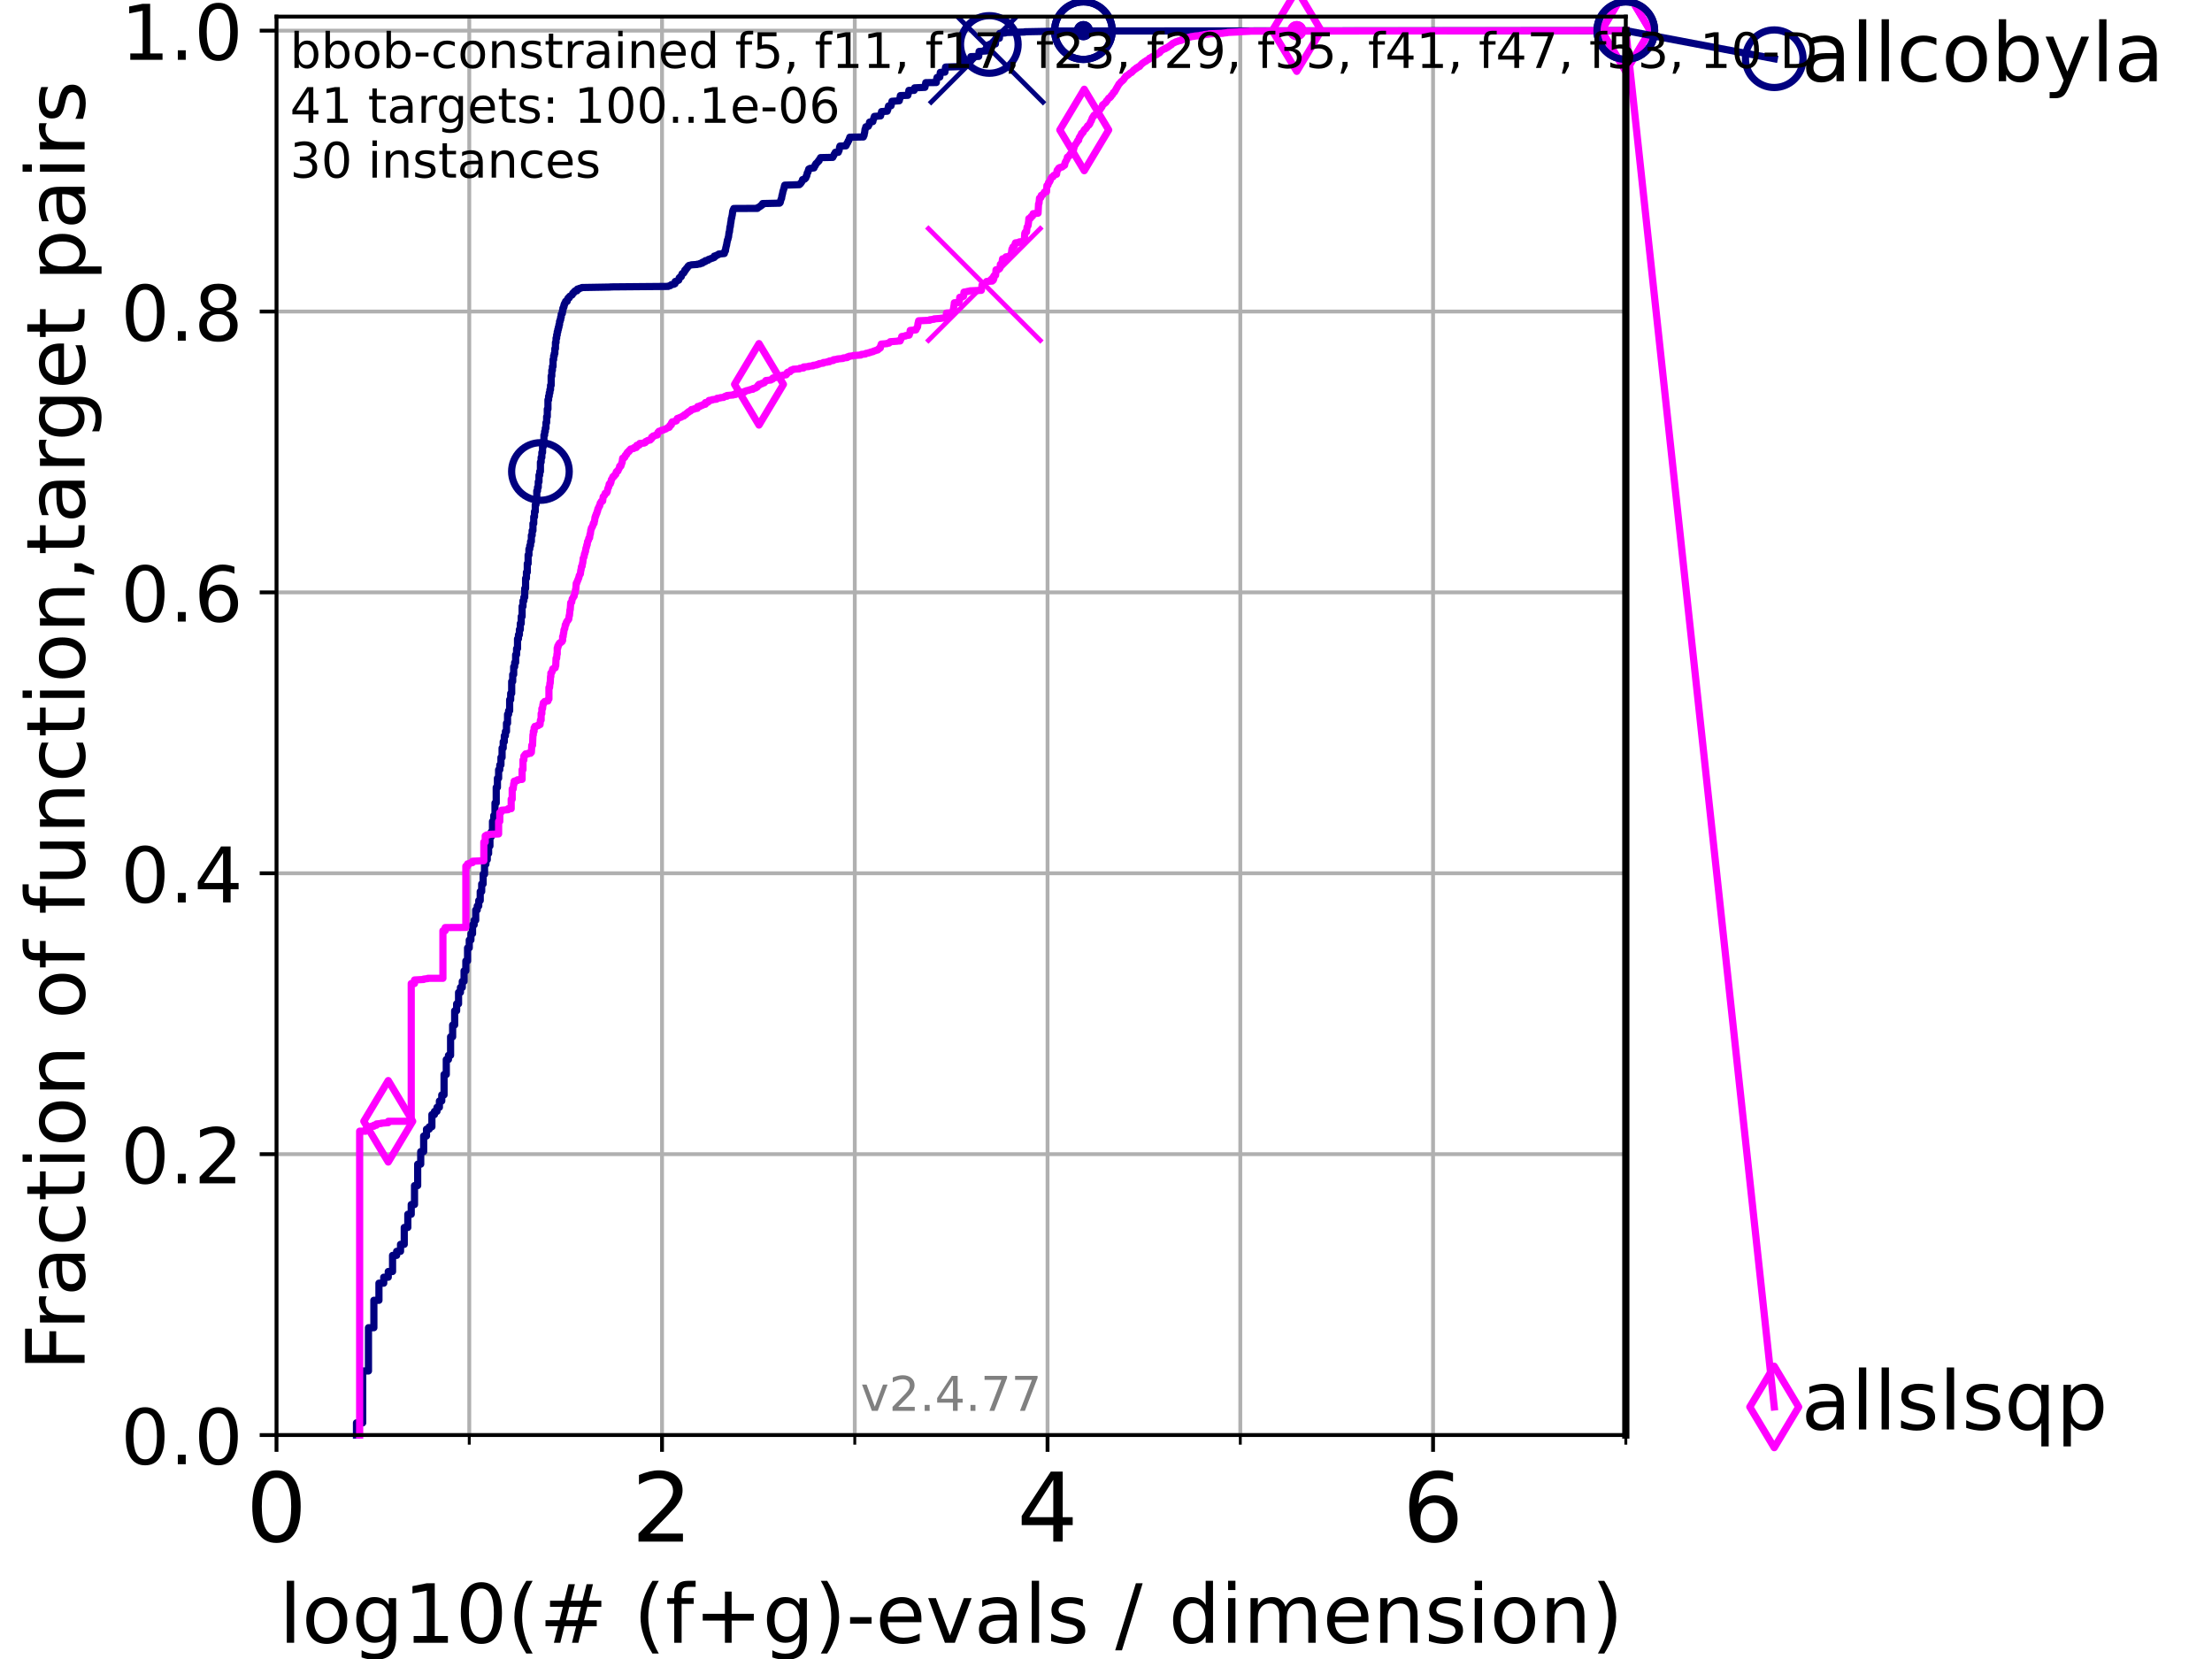 <?xml version="1.0" encoding="utf-8" standalone="no"?>
<!DOCTYPE svg PUBLIC "-//W3C//DTD SVG 1.1//EN"
  "http://www.w3.org/Graphics/SVG/1.1/DTD/svg11.dtd">
<!-- Created with matplotlib (https://matplotlib.org/) -->
<svg height="345.6pt" version="1.1" viewBox="0 0 460.8 345.6" width="460.8pt" xmlns="http://www.w3.org/2000/svg" xmlns:xlink="http://www.w3.org/1999/xlink">
 <defs>
  <style type="text/css">*{stroke-linecap:butt;stroke-linejoin:round;}</style>
 </defs>
 <g id="figure_1">
  <g id="patch_1">
   <path d="M 0 345.6 
L 460.8 345.6 
L 460.8 0 
L 0 0 
z
" style="fill:#ffffff;"/>
  </g>
  <g id="axes_1">
   <g id="patch_2">
    <path d="M 57.6 298.944 
L 338.688 298.944 
L 338.688 3.456 
L 57.6 3.456 
z
" style="fill:#ffffff;"/>
   </g>
   <g id="matplotlib.axis_1">
    <g id="xtick_1">
     <g id="line2d_1">
      <path clip-path="url(#p6daafac994)" d="M 57.6 298.944 
L 57.6 3.456 
" style="fill:none;stroke:#b0b0b0;stroke-linecap:square;stroke-width:0.8;"/>
     </g>
     <g id="line2d_2">
      <defs>
       <path d="M 0 0 
L 0 3.5 
" id="mf754f46ec1" style="stroke:#000000;stroke-width:0.8;"/>
      </defs>
      <g>
       <use style="stroke:#000000;stroke-width:0.8;" x="57.6" xlink:href="#mf754f46ec1" y="298.944"/>
      </g>
     </g>
     <g id="text_1">
      <!-- 0 -->
      <g transform="translate(51.237 321.141)scale(0.2 -0.2)">
       <defs>
        <path d="M 31.781 66.406 
Q 24.172 66.406 20.328 58.906 
Q 16.5 51.422 16.5 36.375 
Q 16.5 21.391 20.328 13.891 
Q 24.172 6.391 31.781 6.391 
Q 39.453 6.391 43.281 13.891 
Q 47.125 21.391 47.125 36.375 
Q 47.125 51.422 43.281 58.906 
Q 39.453 66.406 31.781 66.406 
z
M 31.781 74.219 
Q 44.047 74.219 50.516 64.516 
Q 56.984 54.828 56.984 36.375 
Q 56.984 17.969 50.516 8.266 
Q 44.047 -1.422 31.781 -1.422 
Q 19.531 -1.422 13.062 8.266 
Q 6.594 17.969 6.594 36.375 
Q 6.594 54.828 13.062 64.516 
Q 19.531 74.219 31.781 74.219 
z
" id="DejaVuSans-48"/>
       </defs>
       <use xlink:href="#DejaVuSans-48"/>
      </g>
     </g>
    </g>
    <g id="xtick_2">
     <g id="line2d_3">
      <path clip-path="url(#p6daafac994)" d="M 137.911 298.944 
L 137.911 3.456 
" style="fill:none;stroke:#b0b0b0;stroke-linecap:square;stroke-width:0.8;"/>
     </g>
     <g id="line2d_4">
      <g>
       <use style="stroke:#000000;stroke-width:0.8;" x="137.911" xlink:href="#mf754f46ec1" y="298.944"/>
      </g>
     </g>
     <g id="text_2">
      <!-- 2 -->
      <g transform="translate(131.548 321.141)scale(0.2 -0.2)">
       <defs>
        <path d="M 19.188 8.297 
L 53.609 8.297 
L 53.609 0 
L 7.328 0 
L 7.328 8.297 
Q 12.938 14.109 22.625 23.891 
Q 32.328 33.688 34.812 36.531 
Q 39.547 41.844 41.422 45.531 
Q 43.312 49.219 43.312 52.781 
Q 43.312 58.594 39.234 62.25 
Q 35.156 65.922 28.609 65.922 
Q 23.969 65.922 18.812 64.312 
Q 13.672 62.703 7.812 59.422 
L 7.812 69.391 
Q 13.766 71.781 18.938 73 
Q 24.125 74.219 28.422 74.219 
Q 39.75 74.219 46.484 68.547 
Q 53.219 62.891 53.219 53.422 
Q 53.219 48.922 51.531 44.891 
Q 49.859 40.875 45.406 35.406 
Q 44.188 33.984 37.641 27.219 
Q 31.109 20.453 19.188 8.297 
z
" id="DejaVuSans-50"/>
       </defs>
       <use xlink:href="#DejaVuSans-50"/>
      </g>
     </g>
    </g>
    <g id="xtick_3">
     <g id="line2d_5">
      <path clip-path="url(#p6daafac994)" d="M 218.222 298.944 
L 218.222 3.456 
" style="fill:none;stroke:#b0b0b0;stroke-linecap:square;stroke-width:0.8;"/>
     </g>
     <g id="line2d_6">
      <g>
       <use style="stroke:#000000;stroke-width:0.8;" x="218.222" xlink:href="#mf754f46ec1" y="298.944"/>
      </g>
     </g>
     <g id="text_3">
      <!-- 4 -->
      <g transform="translate(211.859 321.141)scale(0.2 -0.2)">
       <defs>
        <path d="M 37.797 64.312 
L 12.891 25.391 
L 37.797 25.391 
z
M 35.203 72.906 
L 47.609 72.906 
L 47.609 25.391 
L 58.016 25.391 
L 58.016 17.188 
L 47.609 17.188 
L 47.609 0 
L 37.797 0 
L 37.797 17.188 
L 4.891 17.188 
L 4.891 26.703 
z
" id="DejaVuSans-52"/>
       </defs>
       <use xlink:href="#DejaVuSans-52"/>
      </g>
     </g>
    </g>
    <g id="xtick_4">
     <g id="line2d_7">
      <path clip-path="url(#p6daafac994)" d="M 298.533 298.944 
L 298.533 3.456 
" style="fill:none;stroke:#b0b0b0;stroke-linecap:square;stroke-width:0.8;"/>
     </g>
     <g id="line2d_8">
      <g>
       <use style="stroke:#000000;stroke-width:0.8;" x="298.533" xlink:href="#mf754f46ec1" y="298.944"/>
      </g>
     </g>
     <g id="text_4">
      <!-- 6 -->
      <g transform="translate(292.17 321.141)scale(0.2 -0.2)">
       <defs>
        <path d="M 33.016 40.375 
Q 26.375 40.375 22.484 35.828 
Q 18.609 31.297 18.609 23.391 
Q 18.609 15.531 22.484 10.953 
Q 26.375 6.391 33.016 6.391 
Q 39.656 6.391 43.531 10.953 
Q 47.406 15.531 47.406 23.391 
Q 47.406 31.297 43.531 35.828 
Q 39.656 40.375 33.016 40.375 
z
M 52.594 71.297 
L 52.594 62.312 
Q 48.875 64.062 45.094 64.984 
Q 41.312 65.922 37.594 65.922 
Q 27.828 65.922 22.672 59.328 
Q 17.531 52.734 16.797 39.406 
Q 19.672 43.656 24.016 45.922 
Q 28.375 48.188 33.594 48.188 
Q 44.578 48.188 50.953 41.516 
Q 57.328 34.859 57.328 23.391 
Q 57.328 12.156 50.688 5.359 
Q 44.047 -1.422 33.016 -1.422 
Q 20.359 -1.422 13.672 8.266 
Q 6.984 17.969 6.984 36.375 
Q 6.984 53.656 15.188 63.938 
Q 23.391 74.219 37.203 74.219 
Q 40.922 74.219 44.703 73.484 
Q 48.484 72.75 52.594 71.297 
z
" id="DejaVuSans-54"/>
       </defs>
       <use xlink:href="#DejaVuSans-54"/>
      </g>
     </g>
    </g>
    <g id="xtick_5">
     <g id="line2d_9">
      <path clip-path="url(#p6daafac994)" d="M 97.755 298.944 
L 97.755 3.456 
" style="fill:none;stroke:#b0b0b0;stroke-linecap:square;stroke-width:0.8;"/>
     </g>
     <g id="line2d_10">
      <defs>
       <path d="M 0 0 
L 0 2 
" id="m64b8f628c5" style="stroke:#000000;stroke-width:0.6;"/>
      </defs>
      <g>
       <use style="stroke:#000000;stroke-width:0.6;" x="97.755" xlink:href="#m64b8f628c5" y="298.944"/>
      </g>
     </g>
    </g>
    <g id="xtick_6">
     <g id="line2d_11">
      <path clip-path="url(#p6daafac994)" d="M 178.066 298.944 
L 178.066 3.456 
" style="fill:none;stroke:#b0b0b0;stroke-linecap:square;stroke-width:0.8;"/>
     </g>
     <g id="line2d_12">
      <g>
       <use style="stroke:#000000;stroke-width:0.6;" x="178.066" xlink:href="#m64b8f628c5" y="298.944"/>
      </g>
     </g>
    </g>
    <g id="xtick_7">
     <g id="line2d_13">
      <path clip-path="url(#p6daafac994)" d="M 258.377 298.944 
L 258.377 3.456 
" style="fill:none;stroke:#b0b0b0;stroke-linecap:square;stroke-width:0.8;"/>
     </g>
     <g id="line2d_14">
      <g>
       <use style="stroke:#000000;stroke-width:0.6;" x="258.377" xlink:href="#m64b8f628c5" y="298.944"/>
      </g>
     </g>
    </g>
    <g id="xtick_8">
     <g id="line2d_15">
      <path clip-path="url(#p6daafac994)" d="M 338.688 298.944 
L 338.688 3.456 
" style="fill:none;stroke:#b0b0b0;stroke-linecap:square;stroke-width:0.8;"/>
     </g>
     <g id="line2d_16">
      <g>
       <use style="stroke:#000000;stroke-width:0.6;" x="338.688" xlink:href="#m64b8f628c5" y="298.944"/>
      </g>
     </g>
    </g>
    <g id="text_5">
     <!-- log10(# (f+g)-evals / dimension) -->
     <g transform="translate(58.145 342.218)scale(0.17 -0.17)">
      <defs>
       <path d="M 9.422 75.984 
L 18.406 75.984 
L 18.406 0 
L 9.422 0 
z
" id="DejaVuSans-108"/>
       <path d="M 30.609 48.391 
Q 23.391 48.391 19.188 42.75 
Q 14.984 37.109 14.984 27.297 
Q 14.984 17.484 19.156 11.844 
Q 23.344 6.203 30.609 6.203 
Q 37.797 6.203 41.984 11.859 
Q 46.188 17.531 46.188 27.297 
Q 46.188 37.016 41.984 42.703 
Q 37.797 48.391 30.609 48.391 
z
M 30.609 56 
Q 42.328 56 49.016 48.375 
Q 55.719 40.766 55.719 27.297 
Q 55.719 13.875 49.016 6.219 
Q 42.328 -1.422 30.609 -1.422 
Q 18.844 -1.422 12.172 6.219 
Q 5.516 13.875 5.516 27.297 
Q 5.516 40.766 12.172 48.375 
Q 18.844 56 30.609 56 
z
" id="DejaVuSans-111"/>
       <path d="M 45.406 27.984 
Q 45.406 37.75 41.375 43.109 
Q 37.359 48.484 30.078 48.484 
Q 22.859 48.484 18.828 43.109 
Q 14.797 37.75 14.797 27.984 
Q 14.797 18.266 18.828 12.891 
Q 22.859 7.516 30.078 7.516 
Q 37.359 7.516 41.375 12.891 
Q 45.406 18.266 45.406 27.984 
z
M 54.391 6.781 
Q 54.391 -7.172 48.188 -13.984 
Q 42 -20.797 29.203 -20.797 
Q 24.469 -20.797 20.266 -20.094 
Q 16.062 -19.391 12.109 -17.922 
L 12.109 -9.188 
Q 16.062 -11.328 19.922 -12.344 
Q 23.781 -13.375 27.781 -13.375 
Q 36.625 -13.375 41.016 -8.766 
Q 45.406 -4.156 45.406 5.172 
L 45.406 9.625 
Q 42.625 4.781 38.281 2.391 
Q 33.938 0 27.875 0 
Q 17.828 0 11.672 7.656 
Q 5.516 15.328 5.516 27.984 
Q 5.516 40.672 11.672 48.328 
Q 17.828 56 27.875 56 
Q 33.938 56 38.281 53.609 
Q 42.625 51.219 45.406 46.391 
L 45.406 54.688 
L 54.391 54.688 
z
" id="DejaVuSans-103"/>
       <path d="M 12.406 8.297 
L 28.516 8.297 
L 28.516 63.922 
L 10.984 60.406 
L 10.984 69.391 
L 28.422 72.906 
L 38.281 72.906 
L 38.281 8.297 
L 54.391 8.297 
L 54.391 0 
L 12.406 0 
z
" id="DejaVuSans-49"/>
       <path d="M 31 75.875 
Q 24.469 64.656 21.281 53.656 
Q 18.109 42.672 18.109 31.391 
Q 18.109 20.125 21.312 9.062 
Q 24.516 -2 31 -13.188 
L 23.188 -13.188 
Q 15.875 -1.703 12.234 9.375 
Q 8.594 20.453 8.594 31.391 
Q 8.594 42.281 12.203 53.312 
Q 15.828 64.359 23.188 75.875 
z
" id="DejaVuSans-40"/>
       <path d="M 51.125 44 
L 36.922 44 
L 32.812 27.688 
L 47.125 27.688 
z
M 43.797 71.781 
L 38.719 51.516 
L 52.984 51.516 
L 58.109 71.781 
L 65.922 71.781 
L 60.891 51.516 
L 76.125 51.516 
L 76.125 44 
L 58.984 44 
L 54.984 27.688 
L 70.516 27.688 
L 70.516 20.219 
L 53.078 20.219 
L 48 0 
L 40.188 0 
L 45.219 20.219 
L 30.906 20.219 
L 25.875 0 
L 18.016 0 
L 23.094 20.219 
L 7.719 20.219 
L 7.719 27.688 
L 24.906 27.688 
L 29 44 
L 13.281 44 
L 13.281 51.516 
L 30.906 51.516 
L 35.891 71.781 
z
" id="DejaVuSans-35"/>
       <path id="DejaVuSans-32"/>
       <path d="M 37.109 75.984 
L 37.109 68.5 
L 28.516 68.5 
Q 23.688 68.5 21.797 66.547 
Q 19.922 64.594 19.922 59.516 
L 19.922 54.688 
L 34.719 54.688 
L 34.719 47.703 
L 19.922 47.703 
L 19.922 0 
L 10.891 0 
L 10.891 47.703 
L 2.297 47.703 
L 2.297 54.688 
L 10.891 54.688 
L 10.891 58.5 
Q 10.891 67.625 15.141 71.797 
Q 19.391 75.984 28.609 75.984 
z
" id="DejaVuSans-102"/>
       <path d="M 46 62.703 
L 46 35.5 
L 73.188 35.5 
L 73.188 27.203 
L 46 27.203 
L 46 0 
L 37.797 0 
L 37.797 27.203 
L 10.594 27.203 
L 10.594 35.5 
L 37.797 35.5 
L 37.797 62.703 
z
" id="DejaVuSans-43"/>
       <path d="M 8.016 75.875 
L 15.828 75.875 
Q 23.141 64.359 26.781 53.312 
Q 30.422 42.281 30.422 31.391 
Q 30.422 20.453 26.781 9.375 
Q 23.141 -1.703 15.828 -13.188 
L 8.016 -13.188 
Q 14.5 -2 17.703 9.062 
Q 20.906 20.125 20.906 31.391 
Q 20.906 42.672 17.703 53.656 
Q 14.5 64.656 8.016 75.875 
z
" id="DejaVuSans-41"/>
       <path d="M 4.891 31.391 
L 31.203 31.391 
L 31.203 23.391 
L 4.891 23.391 
z
" id="DejaVuSans-45"/>
       <path d="M 56.203 29.594 
L 56.203 25.203 
L 14.891 25.203 
Q 15.484 15.922 20.484 11.062 
Q 25.484 6.203 34.422 6.203 
Q 39.594 6.203 44.453 7.469 
Q 49.312 8.734 54.109 11.281 
L 54.109 2.781 
Q 49.266 0.734 44.188 -0.344 
Q 39.109 -1.422 33.891 -1.422 
Q 20.797 -1.422 13.156 6.188 
Q 5.516 13.812 5.516 26.812 
Q 5.516 40.234 12.766 48.109 
Q 20.016 56 32.328 56 
Q 43.359 56 49.781 48.891 
Q 56.203 41.797 56.203 29.594 
z
M 47.219 32.234 
Q 47.125 39.594 43.094 43.984 
Q 39.062 48.391 32.422 48.391 
Q 24.906 48.391 20.391 44.141 
Q 15.875 39.891 15.188 32.172 
z
" id="DejaVuSans-101"/>
       <path d="M 2.984 54.688 
L 12.5 54.688 
L 29.594 8.797 
L 46.688 54.688 
L 56.203 54.688 
L 35.688 0 
L 23.484 0 
z
" id="DejaVuSans-118"/>
       <path d="M 34.281 27.484 
Q 23.391 27.484 19.188 25 
Q 14.984 22.516 14.984 16.5 
Q 14.984 11.719 18.141 8.906 
Q 21.297 6.109 26.703 6.109 
Q 34.188 6.109 38.703 11.406 
Q 43.219 16.703 43.219 25.484 
L 43.219 27.484 
z
M 52.203 31.203 
L 52.203 0 
L 43.219 0 
L 43.219 8.297 
Q 40.141 3.328 35.547 0.953 
Q 30.953 -1.422 24.312 -1.422 
Q 15.922 -1.422 10.953 3.297 
Q 6 8.016 6 15.922 
Q 6 25.141 12.172 29.828 
Q 18.359 34.516 30.609 34.516 
L 43.219 34.516 
L 43.219 35.406 
Q 43.219 41.609 39.141 45 
Q 35.062 48.391 27.688 48.391 
Q 23 48.391 18.547 47.266 
Q 14.109 46.141 10.016 43.891 
L 10.016 52.203 
Q 14.938 54.109 19.578 55.047 
Q 24.219 56 28.609 56 
Q 40.484 56 46.344 49.844 
Q 52.203 43.703 52.203 31.203 
z
" id="DejaVuSans-97"/>
       <path d="M 44.281 53.078 
L 44.281 44.578 
Q 40.484 46.531 36.375 47.5 
Q 32.281 48.484 27.875 48.484 
Q 21.188 48.484 17.844 46.438 
Q 14.5 44.391 14.5 40.281 
Q 14.5 37.156 16.891 35.375 
Q 19.281 33.594 26.516 31.984 
L 29.594 31.297 
Q 39.156 29.25 43.188 25.516 
Q 47.219 21.781 47.219 15.094 
Q 47.219 7.469 41.188 3.016 
Q 35.156 -1.422 24.609 -1.422 
Q 20.219 -1.422 15.453 -0.562 
Q 10.688 0.297 5.422 2 
L 5.422 11.281 
Q 10.406 8.688 15.234 7.391 
Q 20.062 6.109 24.812 6.109 
Q 31.156 6.109 34.562 8.281 
Q 37.984 10.453 37.984 14.406 
Q 37.984 18.062 35.516 20.016 
Q 33.062 21.969 24.703 23.781 
L 21.578 24.516 
Q 13.234 26.266 9.516 29.906 
Q 5.812 33.547 5.812 39.891 
Q 5.812 47.609 11.281 51.797 
Q 16.75 56 26.812 56 
Q 31.781 56 36.172 55.266 
Q 40.578 54.547 44.281 53.078 
z
" id="DejaVuSans-115"/>
       <path d="M 25.391 72.906 
L 33.688 72.906 
L 8.297 -9.281 
L 0 -9.281 
z
" id="DejaVuSans-47"/>
       <path d="M 45.406 46.391 
L 45.406 75.984 
L 54.391 75.984 
L 54.391 0 
L 45.406 0 
L 45.406 8.203 
Q 42.578 3.328 38.25 0.953 
Q 33.938 -1.422 27.875 -1.422 
Q 17.969 -1.422 11.734 6.484 
Q 5.516 14.406 5.516 27.297 
Q 5.516 40.188 11.734 48.094 
Q 17.969 56 27.875 56 
Q 33.938 56 38.25 53.625 
Q 42.578 51.266 45.406 46.391 
z
M 14.797 27.297 
Q 14.797 17.391 18.875 11.75 
Q 22.953 6.109 30.078 6.109 
Q 37.203 6.109 41.297 11.75 
Q 45.406 17.391 45.406 27.297 
Q 45.406 37.203 41.297 42.844 
Q 37.203 48.484 30.078 48.484 
Q 22.953 48.484 18.875 42.844 
Q 14.797 37.203 14.797 27.297 
z
" id="DejaVuSans-100"/>
       <path d="M 9.422 54.688 
L 18.406 54.688 
L 18.406 0 
L 9.422 0 
z
M 9.422 75.984 
L 18.406 75.984 
L 18.406 64.594 
L 9.422 64.594 
z
" id="DejaVuSans-105"/>
       <path d="M 52 44.188 
Q 55.375 50.25 60.062 53.125 
Q 64.75 56 71.094 56 
Q 79.641 56 84.281 50.016 
Q 88.922 44.047 88.922 33.016 
L 88.922 0 
L 79.891 0 
L 79.891 32.719 
Q 79.891 40.578 77.094 44.375 
Q 74.312 48.188 68.609 48.188 
Q 61.625 48.188 57.562 43.547 
Q 53.516 38.922 53.516 30.906 
L 53.516 0 
L 44.484 0 
L 44.484 32.719 
Q 44.484 40.625 41.703 44.406 
Q 38.922 48.188 33.109 48.188 
Q 26.219 48.188 22.156 43.531 
Q 18.109 38.875 18.109 30.906 
L 18.109 0 
L 9.078 0 
L 9.078 54.688 
L 18.109 54.688 
L 18.109 46.188 
Q 21.188 51.219 25.484 53.609 
Q 29.781 56 35.688 56 
Q 41.656 56 45.828 52.969 
Q 50 49.953 52 44.188 
z
" id="DejaVuSans-109"/>
       <path d="M 54.891 33.016 
L 54.891 0 
L 45.906 0 
L 45.906 32.719 
Q 45.906 40.484 42.875 44.328 
Q 39.844 48.188 33.797 48.188 
Q 26.516 48.188 22.312 43.547 
Q 18.109 38.922 18.109 30.906 
L 18.109 0 
L 9.078 0 
L 9.078 54.688 
L 18.109 54.688 
L 18.109 46.188 
Q 21.344 51.125 25.703 53.562 
Q 30.078 56 35.797 56 
Q 45.219 56 50.047 50.172 
Q 54.891 44.344 54.891 33.016 
z
" id="DejaVuSans-110"/>
      </defs>
      <use xlink:href="#DejaVuSans-108"/>
      <use x="27.783" xlink:href="#DejaVuSans-111"/>
      <use x="88.965" xlink:href="#DejaVuSans-103"/>
      <use x="152.441" xlink:href="#DejaVuSans-49"/>
      <use x="216.064" xlink:href="#DejaVuSans-48"/>
      <use x="279.688" xlink:href="#DejaVuSans-40"/>
      <use x="318.701" xlink:href="#DejaVuSans-35"/>
      <use x="402.49" xlink:href="#DejaVuSans-32"/>
      <use x="434.277" xlink:href="#DejaVuSans-40"/>
      <use x="473.291" xlink:href="#DejaVuSans-102"/>
      <use x="508.496" xlink:href="#DejaVuSans-43"/>
      <use x="592.285" xlink:href="#DejaVuSans-103"/>
      <use x="655.762" xlink:href="#DejaVuSans-41"/>
      <use x="694.775" xlink:href="#DejaVuSans-45"/>
      <use x="730.859" xlink:href="#DejaVuSans-101"/>
      <use x="792.383" xlink:href="#DejaVuSans-118"/>
      <use x="851.562" xlink:href="#DejaVuSans-97"/>
      <use x="912.842" xlink:href="#DejaVuSans-108"/>
      <use x="940.625" xlink:href="#DejaVuSans-115"/>
      <use x="992.725" xlink:href="#DejaVuSans-32"/>
      <use x="1024.512" xlink:href="#DejaVuSans-47"/>
      <use x="1058.203" xlink:href="#DejaVuSans-32"/>
      <use x="1089.99" xlink:href="#DejaVuSans-100"/>
      <use x="1153.467" xlink:href="#DejaVuSans-105"/>
      <use x="1181.25" xlink:href="#DejaVuSans-109"/>
      <use x="1278.662" xlink:href="#DejaVuSans-101"/>
      <use x="1340.186" xlink:href="#DejaVuSans-110"/>
      <use x="1403.564" xlink:href="#DejaVuSans-115"/>
      <use x="1455.664" xlink:href="#DejaVuSans-105"/>
      <use x="1483.447" xlink:href="#DejaVuSans-111"/>
      <use x="1544.629" xlink:href="#DejaVuSans-110"/>
      <use x="1608.008" xlink:href="#DejaVuSans-41"/>
     </g>
    </g>
   </g>
   <g id="matplotlib.axis_2">
    <g id="ytick_1">
     <g id="line2d_17">
      <path clip-path="url(#p6daafac994)" d="M 57.6 298.944 
L 338.688 298.944 
" style="fill:none;stroke:#b0b0b0;stroke-linecap:square;stroke-width:0.8;"/>
     </g>
     <g id="line2d_18">
      <defs>
       <path d="M 0 0 
L -3.5 0 
" id="mde091c354e" style="stroke:#000000;stroke-width:0.8;"/>
      </defs>
      <g>
       <use style="stroke:#000000;stroke-width:0.8;" x="57.6" xlink:href="#mde091c354e" y="298.944"/>
      </g>
     </g>
     <g id="text_6">
      <!-- 0.0 -->
      <g transform="translate(25.155 305.023)scale(0.16 -0.16)">
       <defs>
        <path d="M 10.688 12.406 
L 21 12.406 
L 21 0 
L 10.688 0 
z
" id="DejaVuSans-46"/>
       </defs>
       <use xlink:href="#DejaVuSans-48"/>
       <use x="63.623" xlink:href="#DejaVuSans-46"/>
       <use x="95.41" xlink:href="#DejaVuSans-48"/>
      </g>
     </g>
    </g>
    <g id="ytick_2">
     <g id="line2d_19">
      <path clip-path="url(#p6daafac994)" d="M 57.6 240.432 
L 338.688 240.432 
" style="fill:none;stroke:#b0b0b0;stroke-linecap:square;stroke-width:0.8;"/>
     </g>
     <g id="line2d_20">
      <g>
       <use style="stroke:#000000;stroke-width:0.8;" x="57.6" xlink:href="#mde091c354e" y="240.432"/>
      </g>
     </g>
     <g id="text_7">
      <!-- 0.2 -->
      <g transform="translate(25.155 246.51)scale(0.16 -0.16)">
       <use xlink:href="#DejaVuSans-48"/>
       <use x="63.623" xlink:href="#DejaVuSans-46"/>
       <use x="95.41" xlink:href="#DejaVuSans-50"/>
      </g>
     </g>
    </g>
    <g id="ytick_3">
     <g id="line2d_21">
      <path clip-path="url(#p6daafac994)" d="M 57.6 181.919 
L 338.688 181.919 
" style="fill:none;stroke:#b0b0b0;stroke-linecap:square;stroke-width:0.8;"/>
     </g>
     <g id="line2d_22">
      <g>
       <use style="stroke:#000000;stroke-width:0.8;" x="57.6" xlink:href="#mde091c354e" y="181.919"/>
      </g>
     </g>
     <g id="text_8">
      <!-- 0.4 -->
      <g transform="translate(25.155 187.998)scale(0.16 -0.16)">
       <use xlink:href="#DejaVuSans-48"/>
       <use x="63.623" xlink:href="#DejaVuSans-46"/>
       <use x="95.41" xlink:href="#DejaVuSans-52"/>
      </g>
     </g>
    </g>
    <g id="ytick_4">
     <g id="line2d_23">
      <path clip-path="url(#p6daafac994)" d="M 57.6 123.407 
L 338.688 123.407 
" style="fill:none;stroke:#b0b0b0;stroke-linecap:square;stroke-width:0.8;"/>
     </g>
     <g id="line2d_24">
      <g>
       <use style="stroke:#000000;stroke-width:0.8;" x="57.6" xlink:href="#mde091c354e" y="123.407"/>
      </g>
     </g>
     <g id="text_9">
      <!-- 0.6 -->
      <g transform="translate(25.155 129.485)scale(0.16 -0.16)">
       <use xlink:href="#DejaVuSans-48"/>
       <use x="63.623" xlink:href="#DejaVuSans-46"/>
       <use x="95.41" xlink:href="#DejaVuSans-54"/>
      </g>
     </g>
    </g>
    <g id="ytick_5">
     <g id="line2d_25">
      <path clip-path="url(#p6daafac994)" d="M 57.6 64.894 
L 338.688 64.894 
" style="fill:none;stroke:#b0b0b0;stroke-linecap:square;stroke-width:0.8;"/>
     </g>
     <g id="line2d_26">
      <g>
       <use style="stroke:#000000;stroke-width:0.8;" x="57.6" xlink:href="#mde091c354e" y="64.894"/>
      </g>
     </g>
     <g id="text_10">
      <!-- 0.8 -->
      <g transform="translate(25.155 70.973)scale(0.16 -0.16)">
       <defs>
        <path d="M 31.781 34.625 
Q 24.75 34.625 20.719 30.859 
Q 16.703 27.094 16.703 20.516 
Q 16.703 13.922 20.719 10.156 
Q 24.75 6.391 31.781 6.391 
Q 38.812 6.391 42.859 10.172 
Q 46.922 13.969 46.922 20.516 
Q 46.922 27.094 42.891 30.859 
Q 38.875 34.625 31.781 34.625 
z
M 21.922 38.812 
Q 15.578 40.375 12.031 44.719 
Q 8.5 49.078 8.5 55.328 
Q 8.5 64.062 14.719 69.141 
Q 20.953 74.219 31.781 74.219 
Q 42.672 74.219 48.875 69.141 
Q 55.078 64.062 55.078 55.328 
Q 55.078 49.078 51.531 44.719 
Q 48 40.375 41.703 38.812 
Q 48.828 37.156 52.797 32.312 
Q 56.781 27.484 56.781 20.516 
Q 56.781 9.906 50.312 4.234 
Q 43.844 -1.422 31.781 -1.422 
Q 19.734 -1.422 13.25 4.234 
Q 6.781 9.906 6.781 20.516 
Q 6.781 27.484 10.781 32.312 
Q 14.797 37.156 21.922 38.812 
z
M 18.312 54.391 
Q 18.312 48.734 21.844 45.562 
Q 25.391 42.391 31.781 42.391 
Q 38.141 42.391 41.719 45.562 
Q 45.312 48.734 45.312 54.391 
Q 45.312 60.062 41.719 63.234 
Q 38.141 66.406 31.781 66.406 
Q 25.391 66.406 21.844 63.234 
Q 18.312 60.062 18.312 54.391 
z
" id="DejaVuSans-56"/>
       </defs>
       <use xlink:href="#DejaVuSans-48"/>
       <use x="63.623" xlink:href="#DejaVuSans-46"/>
       <use x="95.41" xlink:href="#DejaVuSans-56"/>
      </g>
     </g>
    </g>
    <g id="ytick_6">
     <g id="line2d_27">
      <path clip-path="url(#p6daafac994)" d="M 57.6 6.382 
L 338.688 6.382 
" style="fill:none;stroke:#b0b0b0;stroke-linecap:square;stroke-width:0.8;"/>
     </g>
     <g id="line2d_28">
      <g>
       <use style="stroke:#000000;stroke-width:0.8;" x="57.6" xlink:href="#mde091c354e" y="6.382"/>
      </g>
     </g>
     <g id="text_11">
      <!-- 1.0 -->
      <g transform="translate(25.155 12.46)scale(0.16 -0.16)">
       <use xlink:href="#DejaVuSans-49"/>
       <use x="63.623" xlink:href="#DejaVuSans-46"/>
       <use x="95.41" xlink:href="#DejaVuSans-48"/>
      </g>
     </g>
    </g>
    <g id="text_12">
     <!-- Fraction of function,target pairs -->
     <g transform="translate(17.62 285.585)rotate(-90)scale(0.17 -0.17)">
      <defs>
       <path d="M 9.812 72.906 
L 51.703 72.906 
L 51.703 64.594 
L 19.672 64.594 
L 19.672 43.109 
L 48.578 43.109 
L 48.578 34.812 
L 19.672 34.812 
L 19.672 0 
L 9.812 0 
z
" id="DejaVuSans-70"/>
       <path d="M 41.109 46.297 
Q 39.594 47.172 37.812 47.578 
Q 36.031 48 33.891 48 
Q 26.266 48 22.188 43.047 
Q 18.109 38.094 18.109 28.812 
L 18.109 0 
L 9.078 0 
L 9.078 54.688 
L 18.109 54.688 
L 18.109 46.188 
Q 20.953 51.172 25.484 53.578 
Q 30.031 56 36.531 56 
Q 37.453 56 38.578 55.875 
Q 39.703 55.766 41.062 55.516 
z
" id="DejaVuSans-114"/>
       <path d="M 48.781 52.594 
L 48.781 44.188 
Q 44.969 46.297 41.141 47.344 
Q 37.312 48.391 33.406 48.391 
Q 24.656 48.391 19.812 42.844 
Q 14.984 37.312 14.984 27.297 
Q 14.984 17.281 19.812 11.734 
Q 24.656 6.203 33.406 6.203 
Q 37.312 6.203 41.141 7.25 
Q 44.969 8.297 48.781 10.406 
L 48.781 2.094 
Q 45.016 0.344 40.984 -0.531 
Q 36.969 -1.422 32.422 -1.422 
Q 20.062 -1.422 12.781 6.344 
Q 5.516 14.109 5.516 27.297 
Q 5.516 40.672 12.859 48.328 
Q 20.219 56 33.016 56 
Q 37.156 56 41.109 55.141 
Q 45.062 54.297 48.781 52.594 
z
" id="DejaVuSans-99"/>
       <path d="M 18.312 70.219 
L 18.312 54.688 
L 36.812 54.688 
L 36.812 47.703 
L 18.312 47.703 
L 18.312 18.016 
Q 18.312 11.328 20.141 9.422 
Q 21.969 7.516 27.594 7.516 
L 36.812 7.516 
L 36.812 0 
L 27.594 0 
Q 17.188 0 13.234 3.875 
Q 9.281 7.766 9.281 18.016 
L 9.281 47.703 
L 2.688 47.703 
L 2.688 54.688 
L 9.281 54.688 
L 9.281 70.219 
z
" id="DejaVuSans-116"/>
       <path d="M 8.5 21.578 
L 8.5 54.688 
L 17.484 54.688 
L 17.484 21.922 
Q 17.484 14.156 20.5 10.266 
Q 23.531 6.391 29.594 6.391 
Q 36.859 6.391 41.078 11.031 
Q 45.312 15.672 45.312 23.688 
L 45.312 54.688 
L 54.297 54.688 
L 54.297 0 
L 45.312 0 
L 45.312 8.406 
Q 42.047 3.422 37.719 1 
Q 33.406 -1.422 27.688 -1.422 
Q 18.266 -1.422 13.375 4.438 
Q 8.5 10.297 8.5 21.578 
z
M 31.109 56 
z
" id="DejaVuSans-117"/>
       <path d="M 11.719 12.406 
L 22.016 12.406 
L 22.016 4 
L 14.016 -11.625 
L 7.719 -11.625 
L 11.719 4 
z
" id="DejaVuSans-44"/>
       <path d="M 18.109 8.203 
L 18.109 -20.797 
L 9.078 -20.797 
L 9.078 54.688 
L 18.109 54.688 
L 18.109 46.391 
Q 20.953 51.266 25.266 53.625 
Q 29.594 56 35.594 56 
Q 45.562 56 51.781 48.094 
Q 58.016 40.188 58.016 27.297 
Q 58.016 14.406 51.781 6.484 
Q 45.562 -1.422 35.594 -1.422 
Q 29.594 -1.422 25.266 0.953 
Q 20.953 3.328 18.109 8.203 
z
M 48.688 27.297 
Q 48.688 37.203 44.609 42.844 
Q 40.531 48.484 33.406 48.484 
Q 26.266 48.484 22.188 42.844 
Q 18.109 37.203 18.109 27.297 
Q 18.109 17.391 22.188 11.75 
Q 26.266 6.109 33.406 6.109 
Q 40.531 6.109 44.609 11.75 
Q 48.688 17.391 48.688 27.297 
z
" id="DejaVuSans-112"/>
      </defs>
      <use xlink:href="#DejaVuSans-70"/>
      <use x="50.27" xlink:href="#DejaVuSans-114"/>
      <use x="91.383" xlink:href="#DejaVuSans-97"/>
      <use x="152.662" xlink:href="#DejaVuSans-99"/>
      <use x="207.643" xlink:href="#DejaVuSans-116"/>
      <use x="246.852" xlink:href="#DejaVuSans-105"/>
      <use x="274.635" xlink:href="#DejaVuSans-111"/>
      <use x="335.816" xlink:href="#DejaVuSans-110"/>
      <use x="399.195" xlink:href="#DejaVuSans-32"/>
      <use x="430.982" xlink:href="#DejaVuSans-111"/>
      <use x="492.164" xlink:href="#DejaVuSans-102"/>
      <use x="527.369" xlink:href="#DejaVuSans-32"/>
      <use x="559.156" xlink:href="#DejaVuSans-102"/>
      <use x="594.361" xlink:href="#DejaVuSans-117"/>
      <use x="657.74" xlink:href="#DejaVuSans-110"/>
      <use x="721.119" xlink:href="#DejaVuSans-99"/>
      <use x="776.1" xlink:href="#DejaVuSans-116"/>
      <use x="815.309" xlink:href="#DejaVuSans-105"/>
      <use x="843.092" xlink:href="#DejaVuSans-111"/>
      <use x="904.273" xlink:href="#DejaVuSans-110"/>
      <use x="967.652" xlink:href="#DejaVuSans-44"/>
      <use x="999.439" xlink:href="#DejaVuSans-116"/>
      <use x="1038.648" xlink:href="#DejaVuSans-97"/>
      <use x="1099.928" xlink:href="#DejaVuSans-114"/>
      <use x="1139.291" xlink:href="#DejaVuSans-103"/>
      <use x="1202.768" xlink:href="#DejaVuSans-101"/>
      <use x="1264.291" xlink:href="#DejaVuSans-116"/>
      <use x="1303.5" xlink:href="#DejaVuSans-32"/>
      <use x="1335.287" xlink:href="#DejaVuSans-112"/>
      <use x="1398.764" xlink:href="#DejaVuSans-97"/>
      <use x="1460.043" xlink:href="#DejaVuSans-105"/>
      <use x="1487.826" xlink:href="#DejaVuSans-114"/>
      <use x="1528.939" xlink:href="#DejaVuSans-115"/>
     </g>
    </g>
   </g>
   <g id="line2d_29">
    <defs>
     <path d="M 0 1.5 
C 0.398 1.5 0.779 1.342 1.061 1.061 
C 1.342 0.779 1.5 0.398 1.5 0 
C 1.5 -0.398 1.342 -0.779 1.061 -1.061 
C 0.779 -1.342 0.398 -1.5 0 -1.5 
C -0.398 -1.5 -0.779 -1.342 -1.061 -1.061 
C -1.342 -0.779 -1.5 -0.398 -1.5 0 
C -1.5 0.398 -1.342 0.779 -1.061 1.061 
C -0.779 1.342 -0.398 1.5 0 1.5 
z
" id="mb51dcc04e4" style="stroke:#000080;"/>
    </defs>
    <g>
     <use style="fill:#000080;stroke:#000080;" x="225.696" xlink:href="#mb51dcc04e4" y="6.382"/>
     <use style="fill:#000080;stroke:#000080;" x="225.696" xlink:href="#mb51dcc04e4" y="6.382"/>
    </g>
   </g>
   <g id="line2d_30">
    <path d="M 74.263 298.944 
L 74.263 296.407 
L 75.556 296.407 
L 75.556 285.598 
L 76.759 285.598 
L 76.759 276.586 
L 77.885 276.586 
L 77.885 270.877 
L 78.942 270.877 
L 78.942 267.309 
L 79.939 267.309 
L 79.939 266.067 
L 80.881 266.067 
L 80.881 264.878 
L 81.776 264.878 
L 81.776 261.521 
L 82.627 261.521 
L 82.627 260.676 
L 83.438 260.676 
L 83.438 259.222 
L 84.213 259.222 
L 84.213 255.707 
L 84.956 255.707 
L 84.956 252.959 
L 85.667 252.959 
L 85.667 250.924 
L 86.351 250.924 
L 86.351 246.986 
L 87.01 246.986 
L 87.01 242.519 
L 87.644 242.519 
L 87.644 239.903 
L 88.256 239.903 
L 88.256 236.652 
L 88.847 236.652 
L 88.847 235.225 
L 89.419 235.225 
L 89.419 234.723 
L 89.973 234.723 
L 89.973 232.186 
L 90.509 232.186 
L 90.509 231.525 
L 91.03 231.525 
L 91.03 230.679 
L 91.535 230.679 
L 91.535 229.358 
L 92.027 229.358 
L 92.027 228.089 
L 92.504 228.089 
L 92.504 223.834 
L 92.969 223.834 
L 92.969 220.716 
L 93.422 220.716 
L 93.422 219.844 
L 93.864 219.844 
L 93.864 215.985 
L 94.295 215.985 
L 94.295 213.527 
L 94.715 213.527 
L 94.715 210.567 
L 95.125 210.567 
L 95.125 209.114 
L 95.526 209.114 
L 95.526 206.735 
L 95.918 206.735 
L 95.918 205.705 
L 96.301 205.705 
L 96.301 204.436 
L 96.676 204.436 
L 96.676 202.242 
L 97.044 202.242 
L 97.044 200.181 
L 97.403 200.181 
L 97.403 197.459 
L 97.755 197.459 
L 97.755 195.82 
L 98.101 195.82 
L 98.101 194.499 
L 98.439 194.499 
L 98.439 192.675 
L 98.772 192.675 
L 98.772 191.698 
L 99.098 191.698 
L 99.098 189.557 
L 99.418 189.557 
L 99.418 188.738 
L 99.732 188.738 
L 99.732 187.601 
L 100.04 187.601 
L 100.04 185.725 
L 100.344 185.725 
L 100.344 184.139 
L 100.642 184.139 
L 100.642 182.13 
L 100.935 182.13 
L 100.935 180.043 
L 101.223 180.043 
L 101.223 179.091 
L 101.507 179.091 
L 101.507 177.796 
L 101.786 177.796 
L 101.786 176.237 
L 102.06 176.237 
L 102.06 174.334 
L 102.331 174.334 
L 102.331 173.303 
L 102.597 173.303 
L 102.597 171.11 
L 102.859 171.11 
L 102.859 169.894 
L 103.118 169.894 
L 103.118 167.278 
L 103.372 167.278 
L 103.372 164.027 
L 103.623 164.027 
L 103.623 162.124 
L 103.871 162.124 
L 103.871 160.353 
L 104.115 160.353 
L 104.115 159.349 
L 104.355 159.349 
L 104.355 157.79 
L 104.592 157.79 
L 104.592 155.834 
L 104.826 155.834 
L 104.826 154.513 
L 105.057 154.513 
L 105.057 153.271 
L 105.285 153.271 
L 105.285 152.372 
L 105.51 152.372 
L 105.51 150.654 
L 105.733 150.654 
L 105.733 148.804 
L 105.952 148.804 
L 105.952 148.064 
L 106.169 148.064 
L 106.169 145.765 
L 106.383 145.765 
L 106.383 144.444 
L 106.594 144.444 
L 106.594 141.959 
L 106.803 141.959 
L 106.803 140.506 
L 107.009 140.506 
L 107.009 138.894 
L 107.213 138.894 
L 107.213 138.021 
L 107.415 138.021 
L 107.415 136.383 
L 107.614 136.383 
L 107.614 135.114 
L 107.811 135.114 
L 107.811 133.079 
L 108.006 133.079 
L 108.006 132.234 
L 108.199 132.234 
L 108.199 131.15 
L 108.389 131.15 
L 108.389 129.882 
L 108.578 129.882 
L 108.578 128.428 
L 108.764 128.428 
L 108.764 126.314 
L 108.949 126.314 
L 108.949 125.151 
L 109.132 125.151 
L 109.132 124.411 
L 109.312 124.411 
L 109.312 122.587 
L 109.491 122.587 
L 109.491 120.473 
L 109.668 120.473 
L 109.668 119.204 
L 109.843 119.204 
L 109.843 117.407 
L 110.017 117.407 
L 110.017 115.61 
L 110.189 115.61 
L 110.189 114.368 
L 110.359 114.368 
L 110.359 113.654 
L 110.527 113.654 
L 110.527 112.809 
L 110.694 112.809 
L 110.694 111.514 
L 110.86 111.514 
L 110.86 110.536 
L 111.023 110.536 
L 111.023 109.056 
L 111.186 109.056 
L 111.186 107.655 
L 111.346 107.655 
L 111.346 106.572 
L 111.506 106.572 
L 111.506 105.118 
L 111.663 105.118 
L 111.663 104.51 
L 111.82 104.51 
L 111.82 102.264 
L 111.975 102.264 
L 111.975 101.524 
L 112.128 101.524 
L 112.128 100.361 
L 112.281 100.361 
L 112.281 98.987 
L 112.432 98.987 
L 112.432 98.22 
L 112.581 98.22 
L 112.581 96.265 
L 112.73 96.265 
L 112.73 95.287 
L 112.877 95.287 
L 112.877 94.256 
L 113.023 94.256 
L 113.023 93.04 
L 113.168 93.04 
L 113.168 91.957 
L 113.311 91.957 
L 113.311 90.635 
L 113.454 90.635 
L 113.454 89.895 
L 113.595 89.895 
L 113.595 89.182 
L 113.735 89.182 
L 113.735 88.045 
L 113.874 88.045 
L 113.874 86.803 
L 114.012 86.803 
L 114.012 85.218 
L 114.148 85.218 
L 114.148 83.288 
L 114.284 83.288 
L 114.284 82.522 
L 114.419 82.522 
L 114.419 81.835 
L 114.552 81.835 
L 114.552 81.174 
L 114.685 81.174 
L 114.685 80.275 
L 114.817 80.275 
L 114.817 78.32 
L 114.947 78.32 
L 114.947 77.157 
L 115.077 77.157 
L 115.077 76.338 
L 115.206 76.338 
L 115.206 74.91 
L 115.333 74.91 
L 115.333 74.144 
L 115.46 74.144 
L 115.46 73.642 
L 115.586 73.642 
L 115.586 72.611 
L 115.711 72.611 
L 115.711 71.343 
L 115.835 71.343 
L 115.835 70.444 
L 115.959 70.444 
L 115.959 69.757 
L 116.081 69.757 
L 116.081 69.123 
L 116.203 69.123 
L 116.203 68.621 
L 116.323 68.621 
L 116.323 68.145 
L 116.443 68.145 
L 116.443 67.616 
L 116.562 67.616 
L 116.562 66.956 
L 116.68 66.956 
L 116.68 66.612 
L 116.798 66.612 
L 116.798 66.083 
L 116.914 66.083 
L 116.914 65.449 
L 117.03 65.449 
L 117.03 65.317 
L 117.145 65.317 
L 117.145 64.762 
L 117.26 64.762 
L 117.26 64.207 
L 117.373 64.207 
L 117.373 63.943 
L 117.486 63.943 
L 117.486 63.52 
L 117.598 63.52 
L 117.598 63.229 
L 117.71 63.229 
L 117.821 62.78 
L 118.149 62.78 
L 118.257 62.225 
L 118.364 62.225 
L 118.364 62.066 
L 118.577 62.066 
L 118.682 61.723 
L 118.891 61.643 
L 118.994 61.538 
L 119.199 61.432 
L 119.301 61.088 
L 119.503 61.036 
L 119.603 60.771 
L 119.702 60.771 
L 119.801 60.586 
L 120.191 60.586 
L 120.287 60.216 
L 120.666 60.19 
L 120.666 60.084 
L 121.128 59.978 
L 121.219 59.899 
L 127.165 59.793 
L 127.165 59.767 
L 139.204 59.661 
L 139.204 59.608 
L 139.652 59.503 
L 139.652 59.423 
L 139.856 59.318 
L 139.856 59.291 
L 140.394 59.212 
L 140.394 59.159 
L 140.604 59.106 
L 140.664 58.631 
L 141.018 58.578 
L 141.105 58.472 
L 141.393 58.366 
L 141.478 57.891 
L 141.704 57.811 
L 141.732 57.626 
L 141.927 57.626 
L 142.01 57.283 
L 142.093 57.177 
L 142.093 57.018 
L 142.311 56.966 
L 142.392 56.86 
L 142.446 56.86 
L 142.526 56.596 
L 142.633 56.569 
L 142.66 56.278 
L 142.897 56.173 
L 143.002 55.882 
L 143.209 55.776 
L 143.312 55.486 
L 143.439 55.433 
L 143.515 55.301 
L 144.026 55.195 
L 144.026 55.168 
L 145.247 55.089 
L 145.247 55.036 
L 145.833 54.983 
L 145.833 54.878 
L 146.313 54.825 
L 146.313 54.64 
L 146.591 54.64 
L 146.665 54.481 
L 146.948 54.481 
L 146.948 54.296 
L 147.5 54.217 
L 147.6 54.032 
L 148.035 53.926 
L 148.035 53.873 
L 148.478 53.768 
L 148.573 53.636 
L 148.799 53.636 
L 148.799 53.345 
L 149.168 53.318 
L 149.168 53.213 
L 149.53 53.107 
L 149.53 53.054 
L 149.726 53.028 
L 149.726 52.922 
L 150.891 52.816 
L 150.99 52.393 
L 151.007 52.393 
L 151.007 52.261 
L 151.122 52.261 
L 151.203 51.574 
L 151.236 51.574 
L 151.317 51.125 
L 151.349 51.125 
L 151.446 50.491 
L 151.462 50.491 
L 151.542 49.988 
L 151.621 49.909 
L 151.732 49.381 
L 151.764 49.381 
L 151.874 48.403 
L 151.952 48.323 
L 152.061 47.266 
L 152.123 47.24 
L 152.23 46.315 
L 152.261 46.315 
L 152.353 45.496 
L 152.398 45.496 
L 152.504 44.914 
L 152.534 44.835 
L 152.64 43.963 
L 152.685 43.963 
L 152.729 43.725 
L 152.863 43.619 
L 152.863 43.434 
L 157.793 43.408 
L 157.793 43.276 
L 158.113 43.17 
L 158.113 43.117 
L 158.353 43.011 
L 158.46 42.853 
L 158.663 42.8 
L 158.663 42.668 
L 158.864 42.641 
L 158.864 42.404 
L 162.394 42.324 
L 162.496 42.245 
L 162.53 42.192 
L 162.64 41.743 
L 162.653 41.69 
L 162.758 41.399 
L 162.809 41.346 
L 162.9 40.739 
L 162.921 40.739 
L 163.021 40.289 
L 163.033 40.289 
L 163.111 39.814 
L 163.173 39.734 
L 163.271 39.311 
L 163.307 39.311 
L 163.413 38.73 
L 163.465 38.677 
L 163.469 38.571 
L 166.541 38.466 
L 166.629 38.281 
L 166.776 38.254 
L 166.842 38.096 
L 166.942 38.016 
L 167.021 37.831 
L 167.093 37.779 
L 167.184 37.409 
L 167.647 37.303 
L 167.723 37.197 
L 167.855 37.091 
L 167.948 36.695 
L 168.054 36.642 
L 168.159 36.034 
L 168.288 35.929 
L 168.361 35.559 
L 168.476 35.453 
L 168.476 35.215 
L 168.728 35.109 
L 168.728 35.083 
L 169.571 34.977 
L 169.645 34.686 
L 169.786 34.581 
L 169.808 34.343 
L 169.914 34.343 
L 169.975 34.079 
L 170.092 34.052 
L 170.201 33.867 
L 170.359 33.788 
L 170.435 33.576 
L 170.629 33.497 
L 170.698 33.206 
L 170.825 33.101 
L 170.931 32.836 
L 173.479 32.784 
L 173.578 32.519 
L 173.686 32.414 
L 173.776 32.123 
L 173.896 32.044 
L 174.006 31.726 
L 174.635 31.726 
L 174.745 31.383 
L 174.796 31.356 
L 174.905 30.616 
L 174.98 30.537 
L 174.98 30.431 
L 176.227 30.379 
L 176.308 30.167 
L 176.347 30.167 
L 176.45 29.824 
L 176.595 29.718 
L 176.697 29.348 
L 176.829 29.269 
L 176.926 28.872 
L 176.985 28.872 
L 177.03 28.581 
L 179.855 28.529 
L 179.94 28.211 
L 179.996 28.211 
L 180.1 27.63 
L 180.125 27.604 
L 180.202 26.916 
L 180.252 26.916 
L 180.353 26.546 
L 180.365 26.546 
L 180.365 26.414 
L 180.883 26.309 
L 180.987 26.018 
L 181.043 25.991 
L 181.142 25.436 
L 181.829 25.331 
L 181.888 24.961 
L 181.974 24.855 
L 182.075 24.459 
L 182.119 24.432 
L 182.149 24.247 
L 183.441 24.142 
L 183.518 23.719 
L 183.561 23.719 
L 183.643 23.243 
L 184.823 23.164 
L 184.908 22.873 
L 184.936 22.873 
L 185.016 22.397 
L 185.06 22.344 
L 185.091 22.08 
L 185.622 22.027 
L 185.706 21.552 
L 185.735 21.552 
L 185.816 21.102 
L 187.331 20.997 
L 187.427 20.547 
L 187.47 20.521 
L 187.564 19.913 
L 189.114 19.86 
L 189.205 19.49 
L 189.26 19.384 
L 189.339 18.829 
L 190.429 18.829 
L 190.527 18.301 
L 192.673 18.195 
L 192.779 17.693 
L 192.786 17.693 
L 192.851 17.217 
L 195.047 17.191 
L 195.139 16.345 
L 195.188 16.292 
L 195.202 16.134 
L 195.778 16.054 
L 195.885 15.077 
L 196.846 15.024 
L 196.952 14.125 
L 196.981 14.019 
L 196.981 13.967 
L 200.441 13.861 
L 200.544 12.883 
L 202.157 12.804 
L 202.248 11.799 
L 203.883 11.747 
L 203.964 10.716 
L 205.506 10.61 
L 205.579 9.632 
L 205.697 9.527 
L 205.727 9.421 
L 206.089 9.315 
L 206.094 9.262 
L 207.363 9.157 
L 207.445 8.073 
L 208.189 7.967 
L 208.247 6.963 
L 209.432 6.857 
L 209.457 6.778 
L 213.472 6.672 
L 213.486 6.619 
L 219.04 6.514 
L 219.062 6.461 
L 338.688 6.382 
L 338.688 6.382 
" style="fill:none;stroke:#000080;stroke-linecap:square;stroke-width:1.5;"/>
   </g>
   <g id="line2d_31">
    <defs>
     <path d="M 0 6 
C 1.591 6 3.117 5.368 4.243 4.243 
C 5.368 3.117 6 1.591 6 0 
C 6 -1.591 5.368 -3.117 4.243 -4.243 
C 3.117 -5.368 1.591 -6 0 -6 
C -1.591 -6 -3.117 -5.368 -4.243 -4.243 
C -5.368 -3.117 -6 -1.591 -6 0 
C -6 1.591 -5.368 3.117 -4.243 4.243 
C -3.117 5.368 -1.591 6 0 6 
z
" id="m228e7e49f9" style="stroke:#000080;stroke-width:1.5;"/>
    </defs>
    <g>
     <use style="fill-opacity:0;stroke:#000080;stroke-width:1.5;" x="112.581" xlink:href="#m228e7e49f9" y="98.22"/>
     <use style="fill-opacity:0;stroke:#000080;stroke-width:1.5;" x="206.094" xlink:href="#m228e7e49f9" y="9.262"/>
     <use style="fill-opacity:0;stroke:#000080;stroke-width:1.5;" x="225.696" xlink:href="#m228e7e49f9" y="6.382"/>
     <use style="fill-opacity:0;stroke:#000080;stroke-width:1.5;" x="225.696" xlink:href="#m228e7e49f9" y="6.382"/>
     <use style="fill-opacity:0;stroke:#000080;stroke-width:1.5;" x="338.688" xlink:href="#m228e7e49f9" y="6.382"/>
    </g>
   </g>
   <g id="line2d_32">
    <path style="fill:none;stroke:#000080;stroke-linecap:square;stroke-width:1.5;"/>
    <g/>
   </g>
   <g id="line2d_33">
    <path clip-path="url(#p6daafac994)" d="M 205.619 9.632 
" style="fill:none;stroke:#000080;stroke-linecap:square;stroke-width:1.5;"/>
    <defs>
     <path d="M -12 12 
L 12 -12 
M -12 -12 
L 12 12 
" id="m59974e688e" style="stroke:#000080;"/>
    </defs>
    <g clip-path="url(#p6daafac994)">
     <use style="fill:#000080;stroke:#000080;" x="205.619" xlink:href="#m59974e688e" y="9.632"/>
    </g>
   </g>
   <g id="line2d_34">
    <defs>
     <path d="M 0 1.5 
C 0.398 1.5 0.779 1.342 1.061 1.061 
C 1.342 0.779 1.5 0.398 1.5 0 
C 1.5 -0.398 1.342 -0.779 1.061 -1.061 
C 0.779 -1.342 0.398 -1.5 0 -1.5 
C -0.398 -1.5 -0.779 -1.342 -1.061 -1.061 
C -1.342 -0.779 -1.5 -0.398 -1.5 0 
C -1.5 0.398 -1.342 0.779 -1.061 1.061 
C -0.779 1.342 -0.398 1.5 0 1.5 
z
" id="m0162547619" style="stroke:#ff00ff;"/>
    </defs>
    <g>
     <use style="fill:#ff00ff;stroke:#ff00ff;" x="270.14" xlink:href="#m0162547619" y="6.382"/>
     <use style="fill:#ff00ff;stroke:#ff00ff;" x="270.14" xlink:href="#m0162547619" y="6.382"/>
    </g>
   </g>
   <g id="line2d_35">
    <path d="M 74.922 298.944 
L 74.922 235.648 
L 76.168 235.648 
L 76.168 235.331 
L 76.759 235.331 
L 76.759 234.749 
L 77.331 234.749 
L 77.331 234.617 
L 77.885 234.617 
L 77.885 234.406 
L 78.421 234.406 
L 78.421 234.142 
L 79.447 234.036 
L 79.447 233.983 
L 80.881 233.877 
L 80.881 233.587 
L 85.667 233.587 
L 85.667 204.885 
L 86.351 204.885 
L 86.351 204.145 
L 88.256 204.04 
L 88.256 203.96 
L 89.135 203.855 
L 89.135 203.802 
L 92.267 203.802 
L 92.267 193.891 
L 92.738 193.891 
L 92.738 193.23 
L 97.044 193.204 
L 97.044 180.439 
L 97.403 180.439 
L 97.403 179.963 
L 97.929 179.858 
L 97.929 179.778 
L 98.439 179.699 
L 98.439 179.408 
L 100.789 179.303 
L 100.789 175.418 
L 101.08 175.418 
L 101.08 174.123 
L 101.366 174.123 
L 101.366 173.938 
L 101.924 173.885 
L 101.924 173.806 
L 103.871 173.726 
L 103.871 171.11 
L 104.115 171.11 
L 104.115 169.286 
L 104.355 169.26 
L 104.355 169.075 
L 104.474 169.075 
L 104.474 168.784 
L 105.843 168.678 
L 105.843 168.467 
L 106.489 168.467 
L 106.489 166.485 
L 106.699 166.485 
L 106.699 164.344 
L 106.906 164.344 
L 107.009 163.261 
L 107.111 163.261 
L 107.111 162.732 
L 107.515 162.626 
L 107.515 162.6 
L 107.811 162.6 
L 107.811 162.441 
L 108.764 162.362 
L 108.764 160.327 
L 108.949 160.327 
L 108.949 158.318 
L 109.132 158.318 
L 109.132 157.499 
L 109.312 157.499 
L 109.312 157.261 
L 109.491 157.261 
L 109.491 157.05 
L 110.017 157.05 
L 110.017 156.918 
L 110.527 156.918 
L 110.527 156.733 
L 110.694 156.733 
L 110.777 155.253 
L 110.942 155.253 
L 111.023 153.059 
L 111.105 153.059 
L 111.105 152.346 
L 111.266 152.346 
L 111.266 151.632 
L 111.426 151.632 
L 111.426 151.315 
L 111.897 151.236 
L 111.897 151.156 
L 112.128 151.156 
L 112.128 151.024 
L 112.507 150.945 
L 112.581 149.994 
L 112.73 149.994 
L 112.73 148.646 
L 112.877 148.646 
L 112.877 147.615 
L 113.023 147.615 
L 113.095 146.796 
L 113.168 146.796 
L 113.168 146.426 
L 113.383 146.373 
L 113.454 146.135 
L 114.148 146.029 
L 114.216 145.659 
L 114.352 145.606 
L 114.352 143.228 
L 114.486 143.228 
L 114.552 142.303 
L 114.619 142.303 
L 114.685 140.929 
L 114.751 140.929 
L 114.751 140.215 
L 114.882 140.215 
L 114.947 139.951 
L 115.012 139.951 
L 115.077 139.581 
L 115.141 139.581 
L 115.141 139.343 
L 115.46 139.237 
L 115.523 139.131 
L 115.649 139.131 
L 115.711 138.682 
L 115.773 138.682 
L 115.835 137.123 
L 115.959 137.123 
L 116.02 136.251 
L 116.081 136.251 
L 116.081 134.982 
L 116.203 134.982 
L 116.203 134.559 
L 116.323 134.559 
L 116.383 134.216 
L 116.562 134.11 
L 116.562 133.952 
L 116.856 133.846 
L 116.914 133.687 
L 117.088 133.661 
L 117.145 133.423 
L 117.203 133.423 
L 117.203 132.604 
L 117.317 132.604 
L 117.373 131.917 
L 117.43 131.917 
L 117.486 131.229 
L 117.542 131.229 
L 117.598 130.939 
L 117.654 130.939 
L 117.765 130.146 
L 117.876 130.146 
L 117.985 129.644 
L 118.04 129.644 
L 118.149 129.353 
L 118.31 129.247 
L 118.417 129.009 
L 118.471 129.009 
L 118.577 128.217 
L 118.629 128.217 
L 118.734 127.027 
L 118.787 127.027 
L 118.891 125.547 
L 119.097 125.442 
L 119.199 124.754 
L 119.25 124.754 
L 119.352 124.517 
L 119.402 124.517 
L 119.503 124.199 
L 119.603 124.199 
L 119.702 123.618 
L 119.801 123.512 
L 119.899 122.772 
L 119.948 122.772 
L 120.045 121.504 
L 120.142 121.504 
L 120.239 121.107 
L 120.287 121.107 
L 120.382 120.764 
L 120.43 120.764 
L 120.525 120.394 
L 120.572 120.394 
L 120.666 119.892 
L 120.713 119.892 
L 120.806 119.654 
L 120.899 119.574 
L 120.991 118.755 
L 121.037 118.755 
L 121.128 118.015 
L 121.265 117.962 
L 121.355 117.249 
L 121.4 117.249 
L 121.49 116.297 
L 121.535 116.297 
L 121.624 116.007 
L 121.668 116.007 
L 121.756 115.372 
L 121.844 115.293 
L 121.931 114.87 
L 121.975 114.87 
L 122.062 114.183 
L 122.148 114.077 
L 122.234 113.549 
L 122.319 113.496 
L 122.405 112.809 
L 122.447 112.809 
L 122.531 112.571 
L 122.573 112.571 
L 122.657 112.122 
L 122.824 112.042 
L 122.906 111.276 
L 122.989 111.223 
L 123.071 110.43 
L 123.111 110.43 
L 123.193 109.981 
L 123.274 109.981 
L 123.354 109.717 
L 123.434 109.69 
L 123.514 109.347 
L 123.554 109.347 
L 123.594 109.03 
L 123.751 109.03 
L 123.83 108.475 
L 123.869 108.475 
L 123.947 107.761 
L 124.024 107.735 
L 124.063 107.417 
L 124.14 107.417 
L 124.216 107.021 
L 124.331 106.942 
L 124.407 106.492 
L 124.482 106.492 
L 124.557 105.964 
L 124.632 105.964 
L 124.707 105.726 
L 124.744 105.726 
L 124.818 105.435 
L 124.928 105.382 
L 125.038 104.801 
L 125.183 104.722 
L 125.256 104.457 
L 125.542 104.378 
L 125.648 103.48 
L 125.718 103.48 
L 125.823 103.268 
L 125.927 103.215 
L 126.031 102.951 
L 126.065 102.951 
L 126.065 102.766 
L 126.372 102.687 
L 126.473 102.422 
L 126.507 102.422 
L 126.607 101.815 
L 126.64 101.815 
L 126.74 101.471 
L 126.806 101.471 
L 126.905 100.837 
L 127.133 100.81 
L 127.165 100.493 
L 127.262 100.493 
L 127.358 99.912 
L 127.453 99.859 
L 127.548 99.595 
L 127.58 99.595 
L 127.674 99.304 
L 127.892 99.277 
L 127.985 99.013 
L 128.108 99.013 
L 128.199 98.802 
L 128.291 98.802 
L 128.351 98.379 
L 128.411 98.379 
L 128.441 98.22 
L 128.739 98.115 
L 128.798 97.85 
L 128.886 97.771 
L 128.973 97.56 
L 129.002 97.56 
L 129.089 97.11 
L 129.348 97.084 
L 129.405 96.74 
L 129.461 96.74 
L 129.546 96.344 
L 129.602 96.344 
L 129.686 95.577 
L 129.714 95.577 
L 129.714 95.445 
L 129.964 95.445 
L 129.964 95.26 
L 130.155 95.26 
L 130.264 94.837 
L 130.505 94.732 
L 130.585 94.388 
L 130.77 94.309 
L 130.77 94.15 
L 131.056 94.045 
L 131.108 93.807 
L 131.262 93.78 
L 131.364 93.542 
L 132.012 93.437 
L 132.06 93.252 
L 132.565 93.225 
L 132.636 92.776 
L 133.171 92.723 
L 133.262 92.38 
L 134.193 92.3 
L 134.236 92.195 
L 134.429 92.195 
L 134.492 91.983 
L 134.787 91.877 
L 134.891 91.772 
L 135.442 91.666 
L 135.482 91.507 
L 135.701 91.428 
L 135.761 91.058 
L 136.054 91.005 
L 136.073 90.82 
L 136.514 90.741 
L 136.514 90.662 
L 136.943 90.609 
L 137.053 90.08 
L 137.271 89.975 
L 137.271 89.843 
L 137.736 89.737 
L 137.736 89.658 
L 138.256 89.552 
L 138.307 89.473 
L 138.695 89.367 
L 138.795 89.261 
L 139.058 89.155 
L 139.091 89.076 
L 139.414 89.023 
L 139.462 88.865 
L 139.525 88.865 
L 139.557 88.6 
L 139.856 88.495 
L 139.887 88.098 
L 140.027 88.098 
L 140.027 87.887 
L 140.589 87.781 
L 140.589 87.755 
L 140.9 87.675 
L 140.974 87.411 
L 141.076 87.358 
L 141.09 87.173 
L 141.422 87.094 
L 141.507 87.015 
L 141.9 86.909 
L 141.941 86.83 
L 142.257 86.724 
L 142.257 86.645 
L 142.486 86.645 
L 142.567 86.407 
L 142.871 86.354 
L 142.95 86.169 
L 143.106 86.09 
L 143.17 85.984 
L 143.401 85.905 
L 143.464 85.746 
L 143.828 85.64 
L 143.841 85.535 
L 144.038 85.455 
L 144.038 85.323 
L 144.594 85.244 
L 144.594 85.165 
L 145.27 85.059 
L 145.327 84.689 
L 145.877 84.636 
L 145.877 84.504 
L 146.335 84.425 
L 146.378 84.319 
L 146.937 84.213 
L 146.937 83.87 
L 147.47 83.79 
L 147.48 83.711 
L 147.7 83.605 
L 147.7 83.42 
L 148.345 83.341 
L 148.345 83.262 
L 149.287 83.156 
L 149.378 82.971 
L 150.068 82.892 
L 150.068 82.839 
L 150.741 82.786 
L 150.741 82.707 
L 151.056 82.601 
L 151.056 82.548 
L 151.438 82.548 
L 151.438 82.39 
L 152.752 82.284 
L 152.752 82.205 
L 153.244 82.178 
L 153.294 81.94 
L 154.064 81.888 
L 154.064 81.729 
L 155.135 81.65 
L 155.135 81.518 
L 155.502 81.412 
L 155.502 81.385 
L 156.003 81.306 
L 156.003 81.253 
L 156.449 81.148 
L 156.449 81.121 
L 156.836 81.095 
L 156.883 80.936 
L 157.421 80.83 
L 157.461 80.725 
L 157.731 80.645 
L 157.776 80.487 
L 157.86 80.487 
L 157.899 80.275 
L 158.113 80.275 
L 158.113 80.064 
L 158.711 79.958 
L 158.711 79.853 
L 159.206 79.747 
L 159.314 79.535 
L 159.538 79.43 
L 159.538 79.271 
L 160.571 79.165 
L 160.571 79.086 
L 160.943 78.98 
L 160.998 78.743 
L 161.641 78.637 
L 161.739 78.531 
L 162.295 78.478 
L 162.398 78.267 
L 163.124 78.24 
L 163.124 78.135 
L 163.769 78.082 
L 163.856 77.897 
L 163.926 77.897 
L 163.95 77.659 
L 164.094 77.659 
L 164.094 77.527 
L 164.57 77.448 
L 164.664 77.342 
L 164.713 77.315 
L 164.788 77.104 
L 165.255 76.998 
L 165.255 76.919 
L 166.541 76.84 
L 166.622 76.708 
L 167.398 76.655 
L 167.398 76.443 
L 168.473 76.364 
L 168.494 76.285 
L 169.392 76.205 
L 169.406 76.1 
L 170.158 76.02 
L 170.158 75.941 
L 170.637 75.862 
L 170.637 75.756 
L 171.519 75.65 
L 171.519 75.518 
L 172.35 75.439 
L 172.35 75.36 
L 172.789 75.36 
L 172.789 75.201 
L 173.612 75.095 
L 173.626 74.937 
L 174.458 74.831 
L 174.458 74.778 
L 175.616 74.673 
L 175.676 74.567 
L 176.5 74.488 
L 176.5 74.355 
L 176.866 74.303 
L 176.866 74.223 
L 177.691 74.118 
L 177.762 74.065 
L 179.34 73.959 
L 179.447 73.827 
L 180.287 73.748 
L 180.394 73.615 
L 180.953 73.536 
L 180.953 73.483 
L 181.367 73.404 
L 181.367 73.351 
L 181.902 73.245 
L 182.005 73.14 
L 182.405 73.034 
L 182.405 73.008 
L 182.85 72.902 
L 182.928 72.743 
L 183.147 72.664 
L 183.147 72.558 
L 183.395 72.479 
L 183.454 72.003 
L 183.521 71.898 
L 183.574 71.686 
L 184.778 71.58 
L 184.789 71.528 
L 185.206 71.475 
L 185.305 71.316 
L 185.437 71.29 
L 185.437 71.184 
L 186.923 71.078 
L 186.923 71.052 
L 187.514 71.025 
L 187.56 70.735 
L 187.702 70.629 
L 187.802 70.338 
L 187.823 70.259 
L 187.842 70.1 
L 188.635 69.995 
L 188.635 69.915 
L 189.4 69.81 
L 189.508 69.466 
L 189.549 69.36 
L 189.611 68.832 
L 190.798 68.726 
L 190.866 68.436 
L 190.994 68.356 
L 191.103 68.145 
L 191.142 68.092 
L 191.242 67.352 
L 191.28 67.246 
L 191.371 66.823 
L 193.683 66.718 
L 193.683 66.612 
L 194.586 66.506 
L 194.586 66.427 
L 196.038 66.321 
L 196.038 66.295 
L 197.014 66.216 
L 197.122 65.74 
L 197.136 65.74 
L 197.162 65.211 
L 198.379 65.132 
L 198.487 65 
L 198.524 65 
L 198.632 64.26 
L 198.638 64.26 
L 198.747 63.573 
L 198.759 63.573 
L 198.808 63.071 
L 199.735 63.018 
L 199.84 62.674 
L 199.864 62.595 
L 199.933 61.934 
L 200.459 61.855 
L 200.459 61.802 
L 200.713 61.723 
L 200.813 60.851 
L 201.482 60.745 
L 201.482 60.718 
L 202.078 60.613 
L 202.078 60.586 
L 204.429 60.481 
L 204.54 59.82 
L 204.556 59.714 
L 204.564 59.397 
L 204.904 59.291 
L 204.904 59.265 
L 205.164 59.159 
L 205.269 58.948 
L 205.435 58.842 
L 205.542 58.631 
L 206.709 58.551 
L 206.709 58.446 
L 206.912 58.366 
L 207.016 58.102 
L 207.04 57.996 
L 207.07 57.441 
L 207.404 57.336 
L 207.492 56.199 
L 208.086 56.093 
L 208.105 56.041 
L 208.243 55.961 
L 208.349 55.644 
L 208.363 55.618 
L 208.392 55.063 
L 208.643 54.983 
L 208.754 54.534 
L 208.761 54.481 
L 208.846 53.926 
L 209.442 53.821 
L 209.55 53.503 
L 210.337 53.398 
L 210.44 53.186 
L 210.524 53.081 
L 210.599 52.896 
L 210.7 52.79 
L 210.803 51.891 
L 210.905 51.786 
L 211.013 51.442 
L 211.293 51.336 
L 211.395 51.019 
L 211.427 50.913 
L 211.533 50.596 
L 212.275 50.491 
L 212.345 50.385 
L 213.369 50.279 
L 213.478 48.614 
L 213.482 48.614 
L 213.582 48.376 
L 213.845 48.323 
L 213.953 47.346 
L 213.992 47.24 
L 214.098 47.134 
L 214.162 47.029 
L 214.271 46.209 
L 214.284 46.156 
L 214.332 45.522 
L 214.717 45.416 
L 214.806 45.099 
L 215.105 44.994 
L 215.213 44.518 
L 216.25 44.412 
L 216.351 42.456 
L 216.446 42.351 
L 216.548 41.267 
L 216.831 41.161 
L 216.923 40.686 
L 217.227 40.58 
L 217.311 40.421 
L 217.386 40.316 
L 217.464 40.21 
L 217.567 40.104 
L 217.573 39.999 
L 218.005 39.946 
L 218.092 38.651 
L 218.322 38.545 
L 218.426 38.043 
L 218.614 37.937 
L 218.715 37.726 
L 218.782 37.62 
L 218.889 37.197 
L 219.009 37.091 
L 219.082 36.933 
L 219.371 36.827 
L 219.475 36.563 
L 219.682 36.457 
L 219.78 36.404 
L 220.104 36.299 
L 220.202 35.559 
L 220.258 35.453 
L 220.258 35.426 
L 220.434 35.321 
L 220.54 35.03 
L 220.768 34.924 
L 220.768 34.898 
L 221.26 34.792 
L 221.347 34.713 
L 221.508 34.607 
L 221.607 34.501 
L 221.773 34.422 
L 221.882 33.867 
L 221.938 33.761 
L 222.027 33.629 
L 222.072 33.524 
L 222.179 33.312 
L 222.266 33.206 
L 222.356 32.731 
L 222.624 32.625 
L 222.676 32.466 
L 222.863 32.361 
L 222.9 32.149 
L 223.119 32.044 
L 223.17 31.938 
L 223.372 31.832 
L 223.451 31.753 
L 223.564 31.647 
L 223.672 30.96 
L 223.725 30.854 
L 223.824 30.273 
L 224.01 30.167 
L 224.117 29.956 
L 224.203 29.85 
L 224.312 29.691 
L 224.382 29.586 
L 224.485 29.321 
L 224.694 29.216 
L 224.798 28.74 
L 224.846 28.634 
L 224.937 28.502 
L 225.016 28.396 
L 225.116 28.185 
L 225.218 28.079 
L 225.313 27.762 
L 225.555 27.656 
L 225.64 27.551 
L 225.679 27.445 
L 225.783 27.207 
L 225.858 27.101 
L 225.962 26.943 
L 226.173 26.837 
L 226.253 26.705 
L 226.365 26.599 
L 226.463 26.388 
L 226.534 26.282 
L 226.612 26.176 
L 226.833 26.071 
L 226.939 25.912 
L 227.031 25.806 
L 227.111 25.542 
L 227.179 25.436 
L 227.279 25.199 
L 227.348 25.146 
L 227.446 24.829 
L 227.486 24.723 
L 227.597 24.459 
L 227.715 24.353 
L 227.813 24.142 
L 227.905 24.036 
L 227.905 24.009 
L 228.234 23.904 
L 228.345 23.666 
L 228.5 23.587 
L 228.572 23.428 
L 228.781 23.322 
L 228.888 23.084 
L 229.049 22.979 
L 229.132 22.847 
L 229.235 22.741 
L 229.34 22.529 
L 229.407 22.424 
L 229.513 22.318 
L 229.582 22.212 
L 229.686 21.869 
L 229.845 21.763 
L 229.952 21.657 
L 230.117 21.552 
L 230.218 21.446 
L 230.374 21.34 
L 230.484 21.049 
L 230.662 20.944 
L 230.769 20.732 
L 230.853 20.627 
L 230.96 20.442 
L 231.226 20.336 
L 231.272 20.23 
L 231.424 20.124 
L 231.525 19.86 
L 231.71 19.754 
L 231.82 19.569 
L 231.882 19.464 
L 231.945 19.279 
L 232.157 19.173 
L 232.26 19.014 
L 232.289 18.909 
L 232.397 18.75 
L 232.48 18.644 
L 232.558 18.433 
L 232.648 18.327 
L 232.754 18.116 
L 232.846 18.01 
L 232.897 17.852 
L 232.991 17.746 
L 233.101 17.508 
L 233.248 17.402 
L 233.345 17.27 
L 233.45 17.164 
L 233.547 17.006 
L 233.752 16.9 
L 233.754 16.847 
L 233.897 16.742 
L 234.004 16.662 
L 234.095 16.557 
L 234.184 16.345 
L 234.317 16.239 
L 234.42 16.054 
L 234.48 15.949 
L 234.536 15.869 
L 234.798 15.764 
L 234.907 15.632 
L 235.129 15.526 
L 235.232 15.394 
L 235.364 15.288 
L 235.457 15.209 
L 235.723 15.103 
L 235.828 14.971 
L 235.948 14.865 
L 236.044 14.759 
L 236.153 14.654 
L 236.165 14.601 
L 236.372 14.495 
L 236.407 14.416 
L 236.648 14.31 
L 236.728 14.152 
L 237.03 14.046 
L 237.076 13.94 
L 237.409 13.834 
L 237.519 13.649 
L 237.62 13.544 
L 237.725 13.438 
L 237.854 13.332 
L 237.942 13.2 
L 238.175 13.094 
L 238.247 13.015 
L 238.378 12.909 
L 238.469 12.857 
L 238.717 12.751 
L 238.771 12.645 
L 239.019 12.539 
L 239.126 12.434 
L 239.376 12.328 
L 239.465 12.117 
L 239.87 12.011 
L 239.947 11.852 
L 240.261 11.747 
L 240.353 11.667 
L 240.553 11.562 
L 240.663 11.456 
L 240.999 11.35 
L 241.077 11.244 
L 241.24 11.139 
L 241.24 11.112 
L 241.534 11.007 
L 241.621 10.901 
L 241.725 10.795 
L 241.825 10.61 
L 241.997 10.504 
L 242.088 10.425 
L 242.35 10.319 
L 242.427 10.24 
L 242.782 10.134 
L 242.849 10.002 
L 243.215 9.897 
L 243.289 9.791 
L 243.491 9.685 
L 243.546 9.632 
L 243.728 9.527 
L 243.809 9.421 
L 244.044 9.315 
L 244.148 9.157 
L 244.302 9.051 
L 244.368 8.998 
L 244.643 8.892 
L 244.707 8.839 
L 244.968 8.734 
L 244.968 8.707 
L 245.383 8.602 
L 245.493 8.522 
L 246.073 8.417 
L 246.14 8.284 
L 246.677 8.179 
L 246.741 8.073 
L 246.955 7.967 
L 247.019 7.914 
L 247.607 7.809 
L 247.607 7.782 
L 248.064 7.677 
L 248.064 7.65 
L 248.852 7.544 
L 248.852 7.518 
L 250.066 7.412 
L 250.077 7.359 
L 250.869 7.254 
L 250.876 7.201 
L 251.862 7.095 
L 251.895 7.042 
L 254.721 6.937 
L 254.721 6.91 
L 255.671 6.804 
L 255.76 6.752 
L 258.094 6.646 
L 258.094 6.619 
L 260.372 6.514 
L 260.372 6.487 
L 338.688 6.382 
L 338.688 6.382 
" style="fill:none;stroke:#ff00ff;stroke-linecap:square;stroke-width:1.5;"/>
   </g>
   <g id="line2d_36">
    <defs>
     <path d="M -0 8.485 
L 5.091 0 
L 0 -8.485 
L -5.091 -0 
z
" id="m99989f0fc1" style="stroke:#ff00ff;stroke-linejoin:miter;stroke-width:1.5;"/>
    </defs>
    <g>
     <use style="fill-opacity:0;stroke:#ff00ff;stroke-linejoin:miter;stroke-width:1.5;" x="80.881" xlink:href="#m99989f0fc1" y="233.587"/>
     <use style="fill-opacity:0;stroke:#ff00ff;stroke-linejoin:miter;stroke-width:1.5;" x="158.113" xlink:href="#m99989f0fc1" y="80.064"/>
     <use style="fill-opacity:0;stroke:#ff00ff;stroke-linejoin:miter;stroke-width:1.5;" x="225.869" xlink:href="#m99989f0fc1" y="27.075"/>
     <use style="fill-opacity:0;stroke:#ff00ff;stroke-linejoin:miter;stroke-width:1.5;" x="270.14" xlink:href="#m99989f0fc1" y="6.382"/>
     <use style="fill-opacity:0;stroke:#ff00ff;stroke-linejoin:miter;stroke-width:1.5;" x="338.688" xlink:href="#m99989f0fc1" y="6.382"/>
    </g>
   </g>
   <g id="line2d_37">
    <path style="fill:none;stroke:#ff00ff;stroke-linecap:square;stroke-width:1.5;"/>
    <g/>
   </g>
   <g id="line2d_38">
    <path clip-path="url(#p6daafac994)" d="M 205.057 59.265 
" style="fill:none;stroke:#ff00ff;stroke-linecap:square;stroke-width:1.5;"/>
    <defs>
     <path d="M -12 12 
L 12 -12 
M -12 -12 
L 12 12 
" id="m97dcbb5f33" style="stroke:#ff00ff;"/>
    </defs>
    <g clip-path="url(#p6daafac994)">
     <use style="fill:#ff00ff;stroke:#ff00ff;" x="205.057" xlink:href="#m97dcbb5f33" y="59.265"/>
    </g>
   </g>
   <g id="line2d_39">
    <path d="M 338.688 6.382 
L 369.608 293.093 
" style="fill:none;stroke:#ff00ff;stroke-linecap:square;stroke-width:1.5;"/>
    <g>
     <use style="fill-opacity:0;stroke:#ff00ff;stroke-linejoin:miter;stroke-width:1.5;" x="338.688" xlink:href="#m99989f0fc1" y="6.382"/>
     <use style="fill-opacity:0;stroke:#ff00ff;stroke-linejoin:miter;stroke-width:1.5;" x="369.608" xlink:href="#m99989f0fc1" y="293.093"/>
    </g>
   </g>
   <g id="line2d_40">
    <path d="M 338.688 6.382 
L 369.608 12.233 
" style="fill:none;stroke:#000080;stroke-linecap:square;stroke-width:1.5;"/>
    <g>
     <use style="fill-opacity:0;stroke:#000080;stroke-width:1.5;" x="338.688" xlink:href="#m228e7e49f9" y="6.382"/>
     <use style="fill-opacity:0;stroke:#000080;stroke-width:1.5;" x="369.608" xlink:href="#m228e7e49f9" y="12.233"/>
    </g>
   </g>
   <g id="line2d_41">
    <path d="M 338.688 298.944 
L 338.688 6.382 
" style="fill:none;stroke:#000000;stroke-linecap:square;stroke-width:1.5;"/>
   </g>
   <g id="patch_3">
    <path d="M 57.6 298.944 
L 57.6 3.456 
" style="fill:none;stroke:#000000;stroke-linecap:square;stroke-linejoin:miter;stroke-width:0.8;"/>
   </g>
   <g id="patch_4">
    <path d="M 338.688 298.944 
L 338.688 3.456 
" style="fill:none;stroke:#000000;stroke-linecap:square;stroke-linejoin:miter;stroke-width:0.8;"/>
   </g>
   <g id="patch_5">
    <path d="M 57.6 298.944 
L 338.688 298.944 
" style="fill:none;stroke:#000000;stroke-linecap:square;stroke-linejoin:miter;stroke-width:0.8;"/>
   </g>
   <g id="patch_6">
    <path d="M 57.6 3.456 
L 338.688 3.456 
" style="fill:none;stroke:#000000;stroke-linecap:square;stroke-linejoin:miter;stroke-width:0.8;"/>
   </g>
   <g id="text_13">
    <!-- allslsqp -->
    <g transform="translate(375.229 297.784)scale(0.17 -0.17)">
     <defs>
      <path d="M 14.797 27.297 
Q 14.797 17.391 18.875 11.75 
Q 22.953 6.109 30.078 6.109 
Q 37.203 6.109 41.297 11.75 
Q 45.406 17.391 45.406 27.297 
Q 45.406 37.203 41.297 42.844 
Q 37.203 48.484 30.078 48.484 
Q 22.953 48.484 18.875 42.844 
Q 14.797 37.203 14.797 27.297 
z
M 45.406 8.203 
Q 42.578 3.328 38.25 0.953 
Q 33.938 -1.422 27.875 -1.422 
Q 17.969 -1.422 11.734 6.484 
Q 5.516 14.406 5.516 27.297 
Q 5.516 40.188 11.734 48.094 
Q 17.969 56 27.875 56 
Q 33.938 56 38.25 53.625 
Q 42.578 51.266 45.406 46.391 
L 45.406 54.688 
L 54.391 54.688 
L 54.391 -20.797 
L 45.406 -20.797 
z
" id="DejaVuSans-113"/>
     </defs>
     <use xlink:href="#DejaVuSans-97"/>
     <use x="61.279" xlink:href="#DejaVuSans-108"/>
     <use x="89.062" xlink:href="#DejaVuSans-108"/>
     <use x="116.846" xlink:href="#DejaVuSans-115"/>
     <use x="168.945" xlink:href="#DejaVuSans-108"/>
     <use x="196.729" xlink:href="#DejaVuSans-115"/>
     <use x="248.828" xlink:href="#DejaVuSans-113"/>
     <use x="312.305" xlink:href="#DejaVuSans-112"/>
    </g>
   </g>
   <g id="text_14">
    <!-- allcobyla -->
    <g transform="translate(375.229 16.924)scale(0.17 -0.17)">
     <defs>
      <path d="M 48.688 27.297 
Q 48.688 37.203 44.609 42.844 
Q 40.531 48.484 33.406 48.484 
Q 26.266 48.484 22.188 42.844 
Q 18.109 37.203 18.109 27.297 
Q 18.109 17.391 22.188 11.75 
Q 26.266 6.109 33.406 6.109 
Q 40.531 6.109 44.609 11.75 
Q 48.688 17.391 48.688 27.297 
z
M 18.109 46.391 
Q 20.953 51.266 25.266 53.625 
Q 29.594 56 35.594 56 
Q 45.562 56 51.781 48.094 
Q 58.016 40.188 58.016 27.297 
Q 58.016 14.406 51.781 6.484 
Q 45.562 -1.422 35.594 -1.422 
Q 29.594 -1.422 25.266 0.953 
Q 20.953 3.328 18.109 8.203 
L 18.109 0 
L 9.078 0 
L 9.078 75.984 
L 18.109 75.984 
z
" id="DejaVuSans-98"/>
      <path d="M 32.172 -5.078 
Q 28.375 -14.844 24.75 -17.812 
Q 21.141 -20.797 15.094 -20.797 
L 7.906 -20.797 
L 7.906 -13.281 
L 13.188 -13.281 
Q 16.891 -13.281 18.938 -11.516 
Q 21 -9.766 23.484 -3.219 
L 25.094 0.875 
L 2.984 54.688 
L 12.5 54.688 
L 29.594 11.922 
L 46.688 54.688 
L 56.203 54.688 
z
" id="DejaVuSans-121"/>
     </defs>
     <use xlink:href="#DejaVuSans-97"/>
     <use x="61.279" xlink:href="#DejaVuSans-108"/>
     <use x="89.062" xlink:href="#DejaVuSans-108"/>
     <use x="116.846" xlink:href="#DejaVuSans-99"/>
     <use x="171.826" xlink:href="#DejaVuSans-111"/>
     <use x="233.008" xlink:href="#DejaVuSans-98"/>
     <use x="296.484" xlink:href="#DejaVuSans-121"/>
     <use x="355.664" xlink:href="#DejaVuSans-108"/>
     <use x="383.447" xlink:href="#DejaVuSans-97"/>
    </g>
   </g>
   <g id="text_15">
    <!-- bbob-constrained f5, f11, f17, f23, f29, f35, f41, f47, f53, 10-D -->
    <g transform="translate(60.411 14.161)scale(0.102 -0.102)">
     <defs>
      <path d="M 10.797 72.906 
L 49.516 72.906 
L 49.516 64.594 
L 19.828 64.594 
L 19.828 46.734 
Q 21.969 47.469 24.109 47.828 
Q 26.266 48.188 28.422 48.188 
Q 40.625 48.188 47.75 41.5 
Q 54.891 34.812 54.891 23.391 
Q 54.891 11.625 47.562 5.094 
Q 40.234 -1.422 26.906 -1.422 
Q 22.312 -1.422 17.547 -0.641 
Q 12.797 0.141 7.719 1.703 
L 7.719 11.625 
Q 12.109 9.234 16.797 8.062 
Q 21.484 6.891 26.703 6.891 
Q 35.156 6.891 40.078 11.328 
Q 45.016 15.766 45.016 23.391 
Q 45.016 31 40.078 35.438 
Q 35.156 39.891 26.703 39.891 
Q 22.75 39.891 18.812 39.016 
Q 14.891 38.141 10.797 36.281 
z
" id="DejaVuSans-53"/>
      <path d="M 8.203 72.906 
L 55.078 72.906 
L 55.078 68.703 
L 28.609 0 
L 18.312 0 
L 43.219 64.594 
L 8.203 64.594 
z
" id="DejaVuSans-55"/>
      <path d="M 40.578 39.312 
Q 47.656 37.797 51.625 33 
Q 55.609 28.219 55.609 21.188 
Q 55.609 10.406 48.188 4.484 
Q 40.766 -1.422 27.094 -1.422 
Q 22.516 -1.422 17.656 -0.516 
Q 12.797 0.391 7.625 2.203 
L 7.625 11.719 
Q 11.719 9.328 16.594 8.109 
Q 21.484 6.891 26.812 6.891 
Q 36.078 6.891 40.938 10.547 
Q 45.797 14.203 45.797 21.188 
Q 45.797 27.641 41.281 31.266 
Q 36.766 34.906 28.719 34.906 
L 20.219 34.906 
L 20.219 43.016 
L 29.109 43.016 
Q 36.375 43.016 40.234 45.922 
Q 44.094 48.828 44.094 54.297 
Q 44.094 59.906 40.109 62.906 
Q 36.141 65.922 28.719 65.922 
Q 24.656 65.922 20.016 65.031 
Q 15.375 64.156 9.812 62.312 
L 9.812 71.094 
Q 15.438 72.656 20.344 73.438 
Q 25.25 74.219 29.594 74.219 
Q 40.828 74.219 47.359 69.109 
Q 53.906 64.016 53.906 55.328 
Q 53.906 49.266 50.438 45.094 
Q 46.969 40.922 40.578 39.312 
z
" id="DejaVuSans-51"/>
      <path d="M 10.984 1.516 
L 10.984 10.5 
Q 14.703 8.734 18.5 7.812 
Q 22.312 6.891 25.984 6.891 
Q 35.75 6.891 40.891 13.453 
Q 46.047 20.016 46.781 33.406 
Q 43.953 29.203 39.594 26.953 
Q 35.25 24.703 29.984 24.703 
Q 19.047 24.703 12.672 31.312 
Q 6.297 37.938 6.297 49.422 
Q 6.297 60.641 12.938 67.422 
Q 19.578 74.219 30.609 74.219 
Q 43.266 74.219 49.922 64.516 
Q 56.594 54.828 56.594 36.375 
Q 56.594 19.141 48.406 8.859 
Q 40.234 -1.422 26.422 -1.422 
Q 22.703 -1.422 18.891 -0.688 
Q 15.094 0.047 10.984 1.516 
z
M 30.609 32.422 
Q 37.25 32.422 41.125 36.953 
Q 45.016 41.5 45.016 49.422 
Q 45.016 57.281 41.125 61.844 
Q 37.25 66.406 30.609 66.406 
Q 23.969 66.406 20.094 61.844 
Q 16.219 57.281 16.219 49.422 
Q 16.219 41.5 20.094 36.953 
Q 23.969 32.422 30.609 32.422 
z
" id="DejaVuSans-57"/>
      <path d="M 19.672 64.797 
L 19.672 8.109 
L 31.594 8.109 
Q 46.688 8.109 53.688 14.938 
Q 60.688 21.781 60.688 36.531 
Q 60.688 51.172 53.688 57.984 
Q 46.688 64.797 31.594 64.797 
z
M 9.812 72.906 
L 30.078 72.906 
Q 51.266 72.906 61.172 64.094 
Q 71.094 55.281 71.094 36.531 
Q 71.094 17.672 61.125 8.828 
Q 51.172 0 30.078 0 
L 9.812 0 
z
" id="DejaVuSans-68"/>
     </defs>
     <use xlink:href="#DejaVuSans-98"/>
     <use x="63.477" xlink:href="#DejaVuSans-98"/>
     <use x="126.953" xlink:href="#DejaVuSans-111"/>
     <use x="188.135" xlink:href="#DejaVuSans-98"/>
     <use x="251.611" xlink:href="#DejaVuSans-45"/>
     <use x="287.695" xlink:href="#DejaVuSans-99"/>
     <use x="342.676" xlink:href="#DejaVuSans-111"/>
     <use x="403.857" xlink:href="#DejaVuSans-110"/>
     <use x="467.236" xlink:href="#DejaVuSans-115"/>
     <use x="519.336" xlink:href="#DejaVuSans-116"/>
     <use x="558.545" xlink:href="#DejaVuSans-114"/>
     <use x="599.658" xlink:href="#DejaVuSans-97"/>
     <use x="660.938" xlink:href="#DejaVuSans-105"/>
     <use x="688.721" xlink:href="#DejaVuSans-110"/>
     <use x="752.1" xlink:href="#DejaVuSans-101"/>
     <use x="813.623" xlink:href="#DejaVuSans-100"/>
     <use x="877.1" xlink:href="#DejaVuSans-32"/>
     <use x="908.887" xlink:href="#DejaVuSans-102"/>
     <use x="944.092" xlink:href="#DejaVuSans-53"/>
     <use x="1007.715" xlink:href="#DejaVuSans-44"/>
     <use x="1039.502" xlink:href="#DejaVuSans-32"/>
     <use x="1071.289" xlink:href="#DejaVuSans-102"/>
     <use x="1106.494" xlink:href="#DejaVuSans-49"/>
     <use x="1170.117" xlink:href="#DejaVuSans-49"/>
     <use x="1233.74" xlink:href="#DejaVuSans-44"/>
     <use x="1265.527" xlink:href="#DejaVuSans-32"/>
     <use x="1297.314" xlink:href="#DejaVuSans-102"/>
     <use x="1332.52" xlink:href="#DejaVuSans-49"/>
     <use x="1396.143" xlink:href="#DejaVuSans-55"/>
     <use x="1459.766" xlink:href="#DejaVuSans-44"/>
     <use x="1491.553" xlink:href="#DejaVuSans-32"/>
     <use x="1523.34" xlink:href="#DejaVuSans-102"/>
     <use x="1558.545" xlink:href="#DejaVuSans-50"/>
     <use x="1622.168" xlink:href="#DejaVuSans-51"/>
     <use x="1685.791" xlink:href="#DejaVuSans-44"/>
     <use x="1717.578" xlink:href="#DejaVuSans-32"/>
     <use x="1749.365" xlink:href="#DejaVuSans-102"/>
     <use x="1784.57" xlink:href="#DejaVuSans-50"/>
     <use x="1848.193" xlink:href="#DejaVuSans-57"/>
     <use x="1911.816" xlink:href="#DejaVuSans-44"/>
     <use x="1943.604" xlink:href="#DejaVuSans-32"/>
     <use x="1975.391" xlink:href="#DejaVuSans-102"/>
     <use x="2010.596" xlink:href="#DejaVuSans-51"/>
     <use x="2074.219" xlink:href="#DejaVuSans-53"/>
     <use x="2137.842" xlink:href="#DejaVuSans-44"/>
     <use x="2169.629" xlink:href="#DejaVuSans-32"/>
     <use x="2201.416" xlink:href="#DejaVuSans-102"/>
     <use x="2236.621" xlink:href="#DejaVuSans-52"/>
     <use x="2300.244" xlink:href="#DejaVuSans-49"/>
     <use x="2363.867" xlink:href="#DejaVuSans-44"/>
     <use x="2395.654" xlink:href="#DejaVuSans-32"/>
     <use x="2427.441" xlink:href="#DejaVuSans-102"/>
     <use x="2462.646" xlink:href="#DejaVuSans-52"/>
     <use x="2526.27" xlink:href="#DejaVuSans-55"/>
     <use x="2589.893" xlink:href="#DejaVuSans-44"/>
     <use x="2621.68" xlink:href="#DejaVuSans-32"/>
     <use x="2653.467" xlink:href="#DejaVuSans-102"/>
     <use x="2688.672" xlink:href="#DejaVuSans-53"/>
     <use x="2752.295" xlink:href="#DejaVuSans-51"/>
     <use x="2815.918" xlink:href="#DejaVuSans-44"/>
     <use x="2847.705" xlink:href="#DejaVuSans-32"/>
     <use x="2879.492" xlink:href="#DejaVuSans-49"/>
     <use x="2943.115" xlink:href="#DejaVuSans-48"/>
     <use x="3006.738" xlink:href="#DejaVuSans-45"/>
     <use x="3042.822" xlink:href="#DejaVuSans-68"/>
    </g>
    <!-- 41 targets: 100..1e-06 -->
    <g transform="translate(60.411 25.583)scale(0.102 -0.102)">
     <defs>
      <path d="M 11.719 12.406 
L 22.016 12.406 
L 22.016 0 
L 11.719 0 
z
M 11.719 51.703 
L 22.016 51.703 
L 22.016 39.312 
L 11.719 39.312 
z
" id="DejaVuSans-58"/>
     </defs>
     <use xlink:href="#DejaVuSans-52"/>
     <use x="63.623" xlink:href="#DejaVuSans-49"/>
     <use x="127.246" xlink:href="#DejaVuSans-32"/>
     <use x="159.033" xlink:href="#DejaVuSans-116"/>
     <use x="198.242" xlink:href="#DejaVuSans-97"/>
     <use x="259.521" xlink:href="#DejaVuSans-114"/>
     <use x="298.885" xlink:href="#DejaVuSans-103"/>
     <use x="362.361" xlink:href="#DejaVuSans-101"/>
     <use x="423.885" xlink:href="#DejaVuSans-116"/>
     <use x="463.094" xlink:href="#DejaVuSans-115"/>
     <use x="515.193" xlink:href="#DejaVuSans-58"/>
     <use x="548.885" xlink:href="#DejaVuSans-32"/>
     <use x="580.672" xlink:href="#DejaVuSans-49"/>
     <use x="644.295" xlink:href="#DejaVuSans-48"/>
     <use x="707.918" xlink:href="#DejaVuSans-48"/>
     <use x="771.541" xlink:href="#DejaVuSans-46"/>
     <use x="803.328" xlink:href="#DejaVuSans-46"/>
     <use x="835.115" xlink:href="#DejaVuSans-49"/>
     <use x="898.738" xlink:href="#DejaVuSans-101"/>
     <use x="960.262" xlink:href="#DejaVuSans-45"/>
     <use x="996.346" xlink:href="#DejaVuSans-48"/>
     <use x="1059.969" xlink:href="#DejaVuSans-54"/>
    </g>
    <!-- 30 instances -->
    <g transform="translate(60.411 37.005)scale(0.102 -0.102)">
     <use xlink:href="#DejaVuSans-51"/>
     <use x="63.623" xlink:href="#DejaVuSans-48"/>
     <use x="127.246" xlink:href="#DejaVuSans-32"/>
     <use x="159.033" xlink:href="#DejaVuSans-105"/>
     <use x="186.816" xlink:href="#DejaVuSans-110"/>
     <use x="250.195" xlink:href="#DejaVuSans-115"/>
     <use x="302.295" xlink:href="#DejaVuSans-116"/>
     <use x="341.504" xlink:href="#DejaVuSans-97"/>
     <use x="402.783" xlink:href="#DejaVuSans-110"/>
     <use x="466.162" xlink:href="#DejaVuSans-99"/>
     <use x="521.143" xlink:href="#DejaVuSans-101"/>
     <use x="582.666" xlink:href="#DejaVuSans-115"/>
    </g>
   </g>
   <g id="text_16">
    <!-- v2.4.77 -->
    <g style="fill:#808080;" transform="translate(179.281 293.909)scale(0.1 -0.1)">
     <use xlink:href="#DejaVuSans-118"/>
     <use x="59.18" xlink:href="#DejaVuSans-50"/>
     <use x="122.803" xlink:href="#DejaVuSans-46"/>
     <use x="154.59" xlink:href="#DejaVuSans-52"/>
     <use x="218.213" xlink:href="#DejaVuSans-46"/>
     <use x="250" xlink:href="#DejaVuSans-55"/>
     <use x="313.623" xlink:href="#DejaVuSans-55"/>
    </g>
   </g>
  </g>
 </g>
 <defs>
  <clipPath id="p6daafac994">
   <rect height="295.488" width="281.088" x="57.6" y="3.456"/>
  </clipPath>
 </defs>
</svg>

